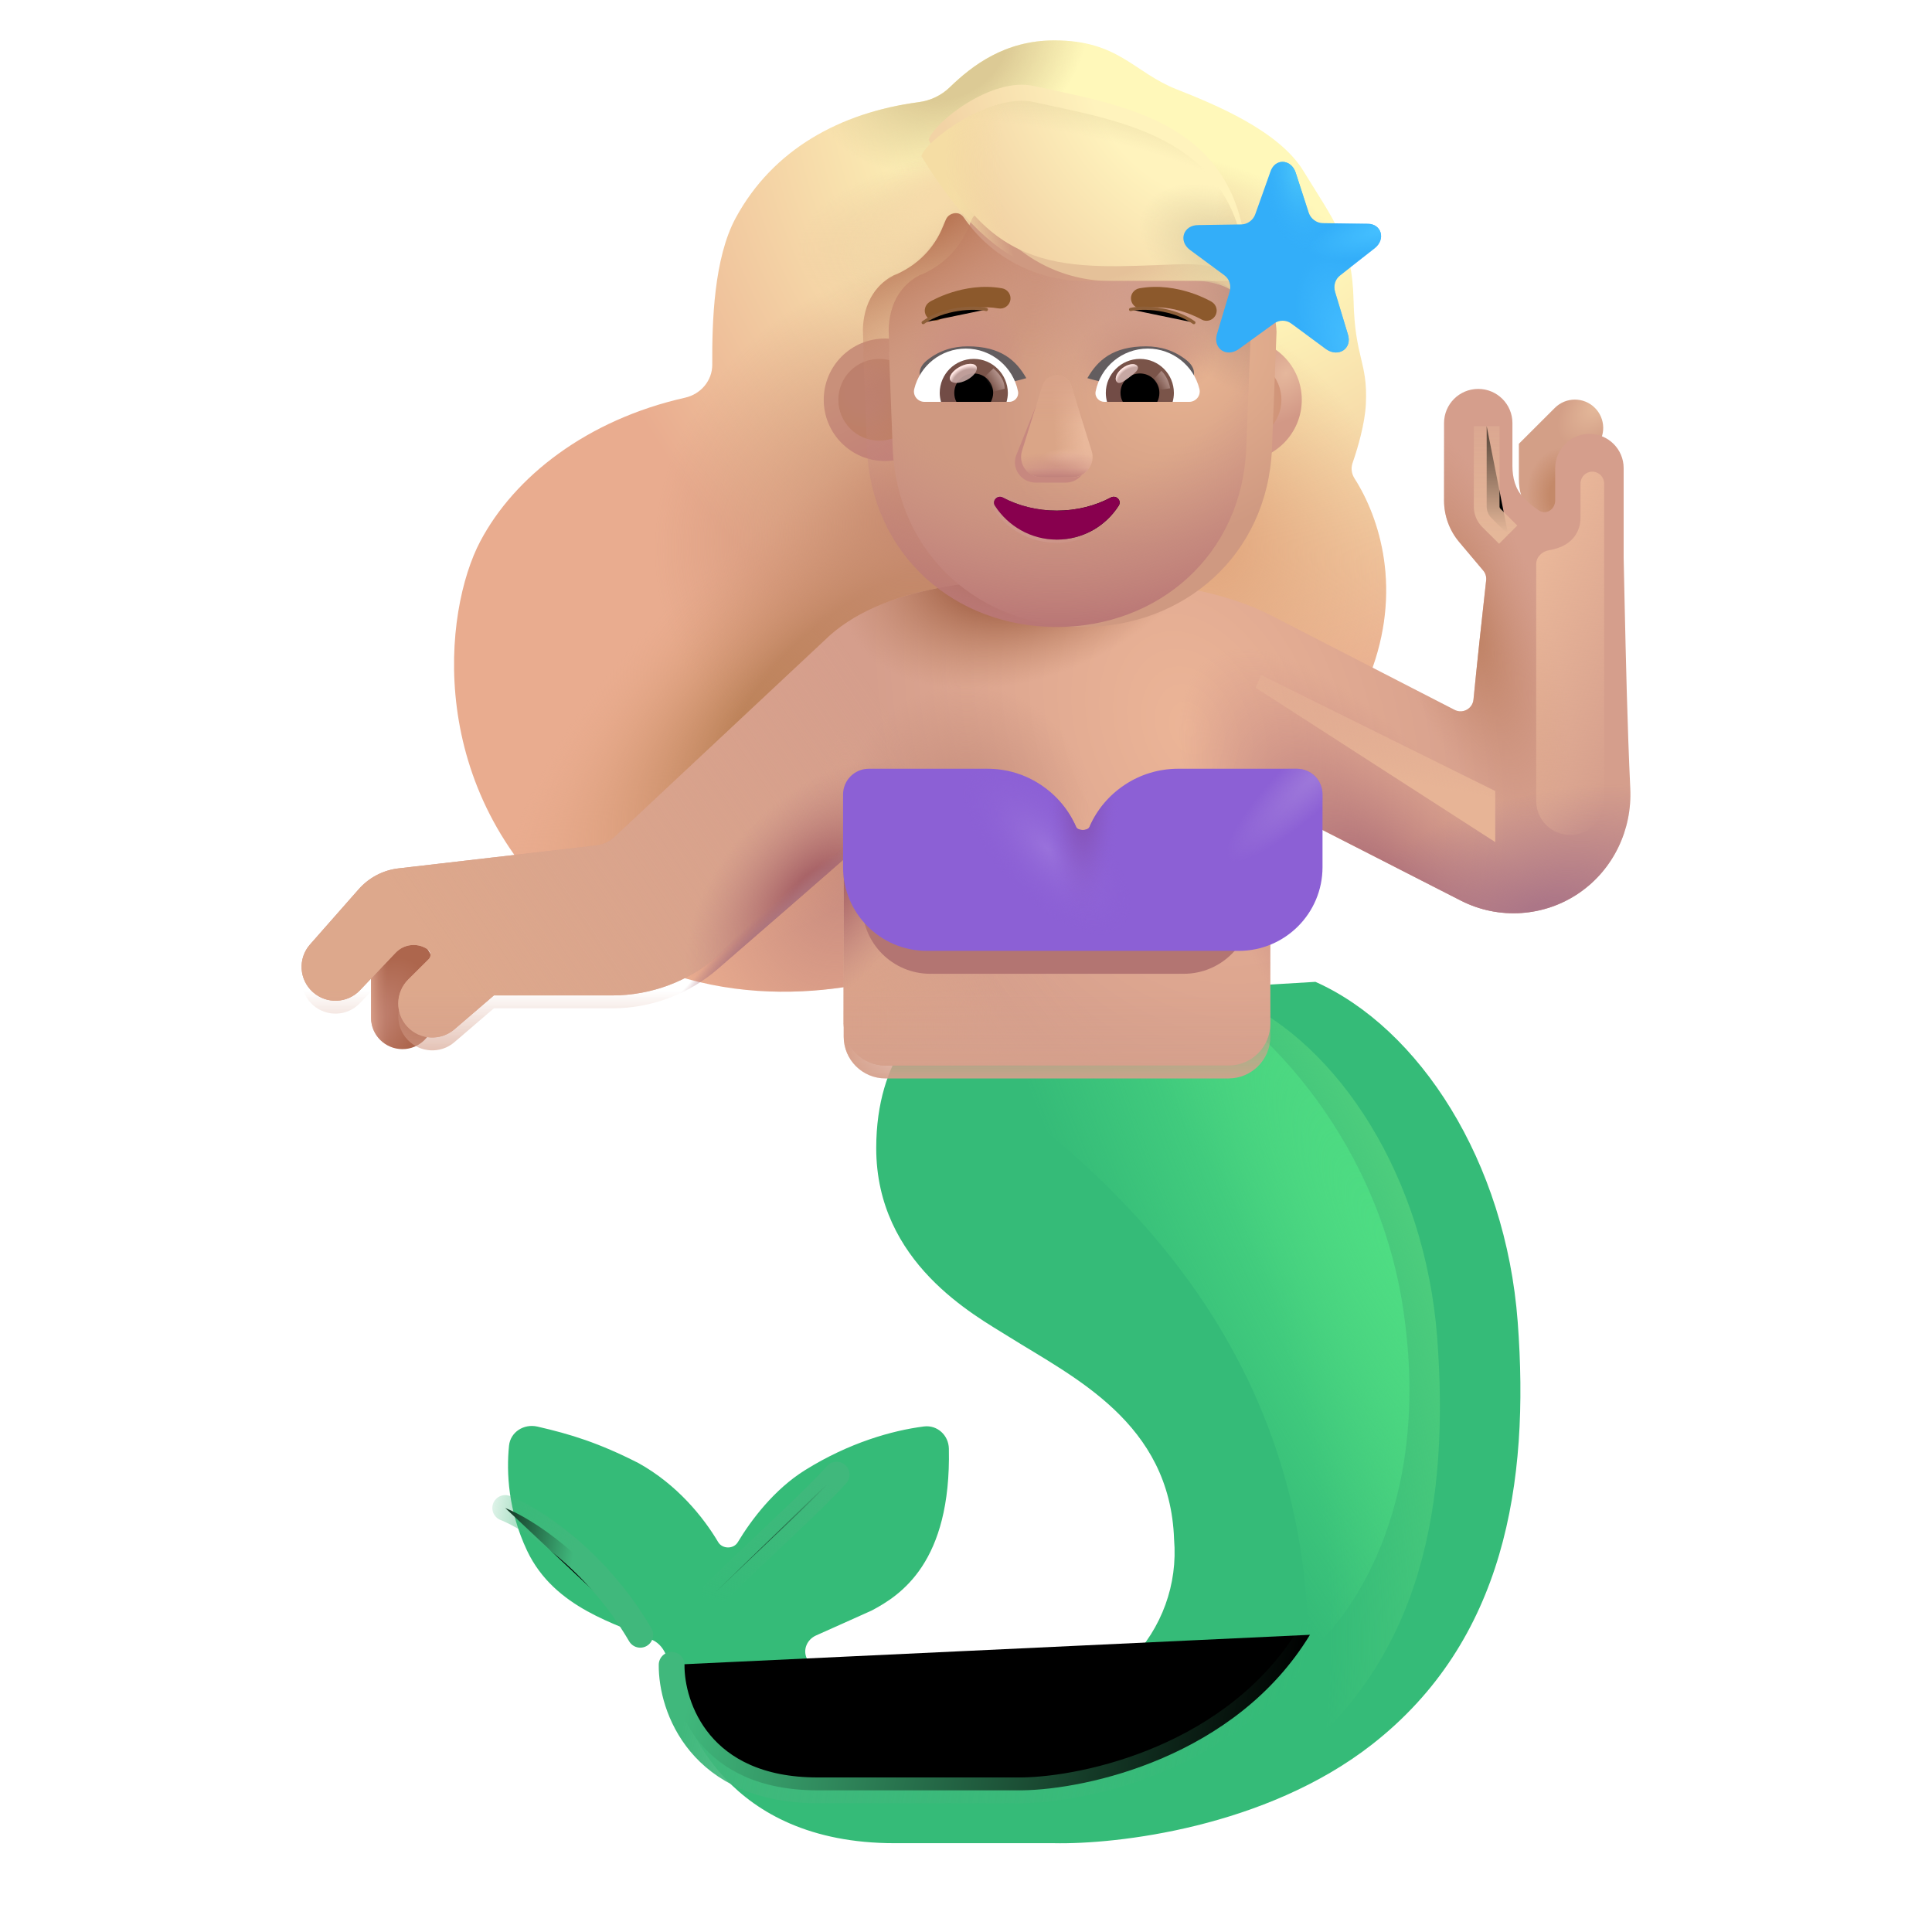 <svg viewBox="1 1 30 30" xmlns="http://www.w3.org/2000/svg">
<g filter="url(#filter0_ii_4002_1300)">
<path d="M9.862 15.733C11.674 17.305 14.065 16.944 15.034 16.606V11.989H22.268C22.785 10.665 22.424 9.541 22.032 8.928C21.986 8.856 21.975 8.768 22.003 8.687C22.085 8.453 22.195 8.074 22.209 7.774C22.241 7.115 22.038 7.068 22.018 6.163C21.998 5.259 21.711 4.925 21.237 4.151C20.854 3.527 19.866 3.122 19.264 2.884C18.604 2.623 18.37 2.127 17.373 2.127C16.604 2.127 16.097 2.517 15.748 2.855C15.617 2.982 15.449 3.062 15.268 3.086C14.045 3.248 13.002 3.819 12.424 4.884C12.086 5.509 12.056 6.49 12.06 7.162C12.061 7.41 11.882 7.62 11.639 7.675C10.111 8.019 8.989 8.902 8.459 9.903C7.881 10.995 7.596 13.767 9.862 15.733Z" fill="url(#paint0_radial_4002_1300)"/>
<path d="M9.862 15.733C11.674 17.305 14.065 16.944 15.034 16.606V11.989H22.268C22.785 10.665 22.424 9.541 22.032 8.928C21.986 8.856 21.975 8.768 22.003 8.687C22.085 8.453 22.195 8.074 22.209 7.774C22.241 7.115 22.038 7.068 22.018 6.163C21.998 5.259 21.711 4.925 21.237 4.151C20.854 3.527 19.866 3.122 19.264 2.884C18.604 2.623 18.37 2.127 17.373 2.127C16.604 2.127 16.097 2.517 15.748 2.855C15.617 2.982 15.449 3.062 15.268 3.086C14.045 3.248 13.002 3.819 12.424 4.884C12.086 5.509 12.056 6.49 12.06 7.162C12.061 7.41 11.882 7.62 11.639 7.675C10.111 8.019 8.989 8.902 8.459 9.903C7.881 10.995 7.596 13.767 9.862 15.733Z" fill="url(#paint1_radial_4002_1300)"/>
<path d="M9.862 15.733C11.674 17.305 14.065 16.944 15.034 16.606V11.989H22.268C22.785 10.665 22.424 9.541 22.032 8.928C21.986 8.856 21.975 8.768 22.003 8.687C22.085 8.453 22.195 8.074 22.209 7.774C22.241 7.115 22.038 7.068 22.018 6.163C21.998 5.259 21.711 4.925 21.237 4.151C20.854 3.527 19.866 3.122 19.264 2.884C18.604 2.623 18.37 2.127 17.373 2.127C16.604 2.127 16.097 2.517 15.748 2.855C15.617 2.982 15.449 3.062 15.268 3.086C14.045 3.248 13.002 3.819 12.424 4.884C12.086 5.509 12.056 6.49 12.06 7.162C12.061 7.41 11.882 7.62 11.639 7.675C10.111 8.019 8.989 8.902 8.459 9.903C7.881 10.995 7.596 13.767 9.862 15.733Z" fill="url(#paint2_radial_4002_1300)"/>
<path d="M9.862 15.733C11.674 17.305 14.065 16.944 15.034 16.606V11.989H22.268C22.785 10.665 22.424 9.541 22.032 8.928C21.986 8.856 21.975 8.768 22.003 8.687C22.085 8.453 22.195 8.074 22.209 7.774C22.241 7.115 22.038 7.068 22.018 6.163C21.998 5.259 21.711 4.925 21.237 4.151C20.854 3.527 19.866 3.122 19.264 2.884C18.604 2.623 18.37 2.127 17.373 2.127C16.604 2.127 16.097 2.517 15.748 2.855C15.617 2.982 15.449 3.062 15.268 3.086C14.045 3.248 13.002 3.819 12.424 4.884C12.086 5.509 12.056 6.49 12.06 7.162C12.061 7.41 11.882 7.62 11.639 7.675C10.111 8.019 8.989 8.902 8.459 9.903C7.881 10.995 7.596 13.767 9.862 15.733Z" fill="url(#paint3_radial_4002_1300)"/>
<path d="M9.862 15.733C11.674 17.305 14.065 16.944 15.034 16.606V11.989H22.268C22.785 10.665 22.424 9.541 22.032 8.928C21.986 8.856 21.975 8.768 22.003 8.687C22.085 8.453 22.195 8.074 22.209 7.774C22.241 7.115 22.038 7.068 22.018 6.163C21.998 5.259 21.711 4.925 21.237 4.151C20.854 3.527 19.866 3.122 19.264 2.884C18.604 2.623 18.37 2.127 17.373 2.127C16.604 2.127 16.097 2.517 15.748 2.855C15.617 2.982 15.449 3.062 15.268 3.086C14.045 3.248 13.002 3.819 12.424 4.884C12.086 5.509 12.056 6.49 12.06 7.162C12.061 7.41 11.882 7.62 11.639 7.675C10.111 8.019 8.989 8.902 8.459 9.903C7.881 10.995 7.596 13.767 9.862 15.733Z" fill="url(#paint4_radial_4002_1300)"/>
<path d="M9.862 15.733C11.674 17.305 14.065 16.944 15.034 16.606V11.989H22.268C22.785 10.665 22.424 9.541 22.032 8.928C21.986 8.856 21.975 8.768 22.003 8.687C22.085 8.453 22.195 8.074 22.209 7.774C22.241 7.115 22.038 7.068 22.018 6.163C21.998 5.259 21.711 4.925 21.237 4.151C20.854 3.527 19.866 3.122 19.264 2.884C18.604 2.623 18.37 2.127 17.373 2.127C16.604 2.127 16.097 2.517 15.748 2.855C15.617 2.982 15.449 3.062 15.268 3.086C14.045 3.248 13.002 3.819 12.424 4.884C12.086 5.509 12.056 6.49 12.06 7.162C12.061 7.41 11.882 7.62 11.639 7.675C10.111 8.019 8.989 8.902 8.459 9.903C7.881 10.995 7.596 13.767 9.862 15.733Z" fill="url(#paint5_radial_4002_1300)"/>
<path d="M9.862 15.733C11.674 17.305 14.065 16.944 15.034 16.606V11.989H22.268C22.785 10.665 22.424 9.541 22.032 8.928C21.986 8.856 21.975 8.768 22.003 8.687C22.085 8.453 22.195 8.074 22.209 7.774C22.241 7.115 22.038 7.068 22.018 6.163C21.998 5.259 21.711 4.925 21.237 4.151C20.854 3.527 19.866 3.122 19.264 2.884C18.604 2.623 18.37 2.127 17.373 2.127C16.604 2.127 16.097 2.517 15.748 2.855C15.617 2.982 15.449 3.062 15.268 3.086C14.045 3.248 13.002 3.819 12.424 4.884C12.086 5.509 12.056 6.49 12.06 7.162C12.061 7.41 11.882 7.62 11.639 7.675C10.111 8.019 8.989 8.902 8.459 9.903C7.881 10.995 7.596 13.767 9.862 15.733Z" fill="url(#paint6_radial_4002_1300)"/>
</g>
<g filter="url(#filter1_ii_4002_1300)">
<path d="M13.356 19.078C13.356 17.653 14.115 16.977 14.516 16.836L20.176 16.496C21.786 17.215 23.13 19.278 23.317 21.778C23.505 24.278 23.114 26.731 21.052 28.34C19.401 29.628 17.093 29.892 16.114 29.871H13.641C11.016 29.871 10.395 27.981 10.286 27.575C10.227 27.356 10.154 27.133 10.102 26.976C10.064 26.863 9.989 26.765 9.881 26.715C9.353 26.473 8.36 26.23 7.934 25.328C7.643 24.711 7.611 24.121 7.654 23.699C7.676 23.485 7.886 23.354 8.095 23.402C8.614 23.521 9.045 23.654 9.665 23.969C10.263 24.302 10.669 24.803 10.902 25.196C10.967 25.305 11.14 25.307 11.206 25.198C11.412 24.856 11.767 24.38 12.251 24.078C12.933 23.653 13.601 23.463 14.097 23.4C14.304 23.374 14.48 23.536 14.484 23.745C14.521 25.511 13.736 26.02 13.286 26.258C12.998 26.389 12.666 26.535 12.42 26.646C12.281 26.709 12.212 26.869 12.28 27.006C12.754 27.962 13.748 27.875 15.137 27.875C16.989 27.875 18.098 26.551 17.981 25.153C17.919 23.34 16.419 22.637 15.411 22.004C14.888 21.676 13.356 20.86 13.356 19.078Z" fill="#35BB78"/>
</g>
<path d="M13.356 19.078C13.356 17.653 14.115 16.977 14.516 16.836L20.176 16.496C21.786 17.215 23.13 19.278 23.317 21.778C23.505 24.278 23.114 26.731 21.052 28.34C19.401 29.628 17.093 29.892 16.114 29.871H13.641C11.016 29.871 10.395 27.981 10.286 27.575C10.227 27.356 10.154 27.133 10.102 26.976C10.064 26.863 9.989 26.765 9.881 26.715C9.353 26.473 8.36 26.23 7.934 25.328C7.643 24.711 7.611 24.121 7.654 23.699C7.676 23.485 7.886 23.354 8.095 23.402C8.614 23.521 9.045 23.654 9.665 23.969C10.263 24.302 10.669 24.803 10.902 25.196C10.967 25.305 11.14 25.307 11.206 25.198C11.412 24.856 11.767 24.38 12.251 24.078C12.933 23.653 13.601 23.463 14.097 23.4C14.304 23.374 14.48 23.536 14.484 23.745C14.521 25.511 13.736 26.02 13.286 26.258C12.998 26.389 12.666 26.535 12.42 26.646C12.281 26.709 12.212 26.869 12.28 27.006C12.754 27.962 13.748 27.875 15.137 27.875C16.989 27.875 18.098 26.551 17.981 25.153C17.919 23.34 16.419 22.637 15.411 22.004C14.888 21.676 13.356 20.86 13.356 19.078Z" fill="url(#paint7_radial_4002_1300)"/>
<g filter="url(#filter2_f_4002_1300)">
<path d="M21.317 26.653C21.317 21.309 17.395 18.684 16.083 17.653L19.333 16.2C20.458 16.72 22.368 18.557 22.786 21.309C23.27 24.496 21.859 26.236 21.317 26.653Z" fill="url(#paint8_radial_4002_1300)"/>
</g>
<path d="M6.762 16.029C6.762 15.761 6.98 15.543 7.249 15.543C7.517 15.543 7.735 15.761 7.735 16.029V16.804C7.735 17.073 7.517 17.291 7.249 17.291C6.98 17.291 6.762 17.073 6.762 16.804V16.029Z" fill="url(#paint9_radial_4002_1300)"/>
<path d="M6.762 16.029C6.762 15.761 6.98 15.543 7.249 15.543C7.517 15.543 7.735 15.761 7.735 16.029V16.804C7.735 17.073 7.517 17.291 7.249 17.291C6.98 17.291 6.762 17.073 6.762 16.804V16.029Z" fill="url(#paint10_linear_4002_1300)"/>
<g filter="url(#filter3_i_4002_1300)">
<path d="M25.683 7.938L25.68 7.938C25.387 7.938 25.149 8.176 25.149 8.469V8.969C25.149 9.109 25.009 9.203 24.893 9.125C24.8 9.063 24.72 8.992 24.655 8.925C24.53 8.797 24.485 8.617 24.485 8.437V7.891L25.044 7.333C25.216 7.162 25.495 7.162 25.666 7.334C25.832 7.5 25.837 7.765 25.683 7.938Z" fill="url(#paint11_radial_4002_1300)"/>
<path d="M25.683 7.938L25.68 7.938C25.387 7.938 25.149 8.176 25.149 8.469V8.969C25.149 9.109 25.009 9.203 24.893 9.125C24.8 9.063 24.72 8.992 24.655 8.925C24.53 8.797 24.485 8.617 24.485 8.437V7.891L25.044 7.333C25.216 7.162 25.495 7.162 25.666 7.334C25.832 7.5 25.837 7.765 25.683 7.938Z" fill="url(#paint12_radial_4002_1300)"/>
</g>
<g filter="url(#filter4_i_4002_1300)">
<path d="M20.726 13.675V17.096C20.726 17.455 20.435 17.746 20.076 17.746H14.751C14.392 17.746 14.101 17.455 14.101 17.096V14.346L12.148 16.044C11.693 16.439 11.11 16.657 10.508 16.657H8.669L8.056 17.183C7.842 17.367 7.52 17.349 7.327 17.143C7.132 16.935 7.138 16.61 7.34 16.409L7.657 16.094C7.703 16.048 7.693 15.972 7.638 15.939L7.62 15.928C7.466 15.836 7.268 15.863 7.144 15.993L6.59 16.576C6.395 16.782 6.071 16.795 5.859 16.606C5.643 16.413 5.623 16.083 5.814 15.866L6.569 15.009C6.729 14.827 6.95 14.711 7.19 14.684L10.259 14.328C10.365 14.316 10.465 14.269 10.543 14.196L13.79 11.156C14.679 10.267 16.361 10.176 17.524 10.176C19.02 10.176 20.057 10.41 20.726 10.75L23.587 12.223C23.714 12.288 23.866 12.205 23.88 12.063C23.929 11.563 24.012 10.792 24.077 10.21C24.083 10.156 24.067 10.101 24.031 10.059L23.657 9.615C23.506 9.435 23.423 9.207 23.423 8.971V7.77C23.423 7.476 23.66 7.239 23.954 7.239C24.247 7.239 24.485 7.476 24.485 7.77V8.437C24.485 8.617 24.53 8.797 24.655 8.925C24.72 8.992 24.8 9.063 24.894 9.125C25.009 9.203 25.149 9.109 25.149 8.969V8.469C25.149 8.176 25.387 7.938 25.68 7.938C25.974 7.938 26.212 8.176 26.212 8.469V9.86C26.217 10.068 26.222 10.305 26.227 10.562C26.246 11.408 26.269 12.469 26.315 13.445C26.345 14.085 26.052 14.7 25.525 15.063C24.981 15.438 24.274 15.485 23.685 15.185L20.726 13.675Z" fill="url(#paint13_radial_4002_1300)"/>
<path d="M20.726 13.675V17.096C20.726 17.455 20.435 17.746 20.076 17.746H14.751C14.392 17.746 14.101 17.455 14.101 17.096V14.346L12.148 16.044C11.693 16.439 11.11 16.657 10.508 16.657H8.669L8.056 17.183C7.842 17.367 7.52 17.349 7.327 17.143C7.132 16.935 7.138 16.61 7.34 16.409L7.657 16.094C7.703 16.048 7.693 15.972 7.638 15.939L7.62 15.928C7.466 15.836 7.268 15.863 7.144 15.993L6.59 16.576C6.395 16.782 6.071 16.795 5.859 16.606C5.643 16.413 5.623 16.083 5.814 15.866L6.569 15.009C6.729 14.827 6.95 14.711 7.19 14.684L10.259 14.328C10.365 14.316 10.465 14.269 10.543 14.196L13.79 11.156C14.679 10.267 16.361 10.176 17.524 10.176C19.02 10.176 20.057 10.41 20.726 10.75L23.587 12.223C23.714 12.288 23.866 12.205 23.88 12.063C23.929 11.563 24.012 10.792 24.077 10.21C24.083 10.156 24.067 10.101 24.031 10.059L23.657 9.615C23.506 9.435 23.423 9.207 23.423 8.971V7.77C23.423 7.476 23.66 7.239 23.954 7.239C24.247 7.239 24.485 7.476 24.485 7.77V8.437C24.485 8.617 24.53 8.797 24.655 8.925C24.72 8.992 24.8 9.063 24.894 9.125C25.009 9.203 25.149 9.109 25.149 8.969V8.469C25.149 8.176 25.387 7.938 25.68 7.938C25.974 7.938 26.212 8.176 26.212 8.469V9.86C26.217 10.068 26.222 10.305 26.227 10.562C26.246 11.408 26.269 12.469 26.315 13.445C26.345 14.085 26.052 14.7 25.525 15.063C24.981 15.438 24.274 15.485 23.685 15.185L20.726 13.675Z" fill="url(#paint14_linear_4002_1300)"/>
<path d="M20.726 13.675V17.096C20.726 17.455 20.435 17.746 20.076 17.746H14.751C14.392 17.746 14.101 17.455 14.101 17.096V14.346L12.148 16.044C11.693 16.439 11.11 16.657 10.508 16.657H8.669L8.056 17.183C7.842 17.367 7.52 17.349 7.327 17.143C7.132 16.935 7.138 16.61 7.34 16.409L7.657 16.094C7.703 16.048 7.693 15.972 7.638 15.939L7.62 15.928C7.466 15.836 7.268 15.863 7.144 15.993L6.59 16.576C6.395 16.782 6.071 16.795 5.859 16.606C5.643 16.413 5.623 16.083 5.814 15.866L6.569 15.009C6.729 14.827 6.95 14.711 7.19 14.684L10.259 14.328C10.365 14.316 10.465 14.269 10.543 14.196L13.79 11.156C14.679 10.267 16.361 10.176 17.524 10.176C19.02 10.176 20.057 10.41 20.726 10.75L23.587 12.223C23.714 12.288 23.866 12.205 23.88 12.063C23.929 11.563 24.012 10.792 24.077 10.21C24.083 10.156 24.067 10.101 24.031 10.059L23.657 9.615C23.506 9.435 23.423 9.207 23.423 8.971V7.77C23.423 7.476 23.66 7.239 23.954 7.239C24.247 7.239 24.485 7.476 24.485 7.77V8.437C24.485 8.617 24.53 8.797 24.655 8.925C24.72 8.992 24.8 9.063 24.894 9.125C25.009 9.203 25.149 9.109 25.149 8.969V8.469C25.149 8.176 25.387 7.938 25.68 7.938C25.974 7.938 26.212 8.176 26.212 8.469V9.86C26.217 10.068 26.222 10.305 26.227 10.562C26.246 11.408 26.269 12.469 26.315 13.445C26.345 14.085 26.052 14.7 25.525 15.063C24.981 15.438 24.274 15.485 23.685 15.185L20.726 13.675Z" fill="url(#paint15_radial_4002_1300)"/>
<path d="M20.726 13.675V17.096C20.726 17.455 20.435 17.746 20.076 17.746H14.751C14.392 17.746 14.101 17.455 14.101 17.096V14.346L12.148 16.044C11.693 16.439 11.11 16.657 10.508 16.657H8.669L8.056 17.183C7.842 17.367 7.52 17.349 7.327 17.143C7.132 16.935 7.138 16.61 7.34 16.409L7.657 16.094C7.703 16.048 7.693 15.972 7.638 15.939L7.62 15.928C7.466 15.836 7.268 15.863 7.144 15.993L6.59 16.576C6.395 16.782 6.071 16.795 5.859 16.606C5.643 16.413 5.623 16.083 5.814 15.866L6.569 15.009C6.729 14.827 6.95 14.711 7.19 14.684L10.259 14.328C10.365 14.316 10.465 14.269 10.543 14.196L13.79 11.156C14.679 10.267 16.361 10.176 17.524 10.176C19.02 10.176 20.057 10.41 20.726 10.75L23.587 12.223C23.714 12.288 23.866 12.205 23.88 12.063C23.929 11.563 24.012 10.792 24.077 10.21C24.083 10.156 24.067 10.101 24.031 10.059L23.657 9.615C23.506 9.435 23.423 9.207 23.423 8.971V7.77C23.423 7.476 23.66 7.239 23.954 7.239C24.247 7.239 24.485 7.476 24.485 7.77V8.437C24.485 8.617 24.53 8.797 24.655 8.925C24.72 8.992 24.8 9.063 24.894 9.125C25.009 9.203 25.149 9.109 25.149 8.969V8.469C25.149 8.176 25.387 7.938 25.68 7.938C25.974 7.938 26.212 8.176 26.212 8.469V9.86C26.217 10.068 26.222 10.305 26.227 10.562C26.246 11.408 26.269 12.469 26.315 13.445C26.345 14.085 26.052 14.7 25.525 15.063C24.981 15.438 24.274 15.485 23.685 15.185L20.726 13.675Z" fill="url(#paint16_radial_4002_1300)"/>
<path d="M20.726 13.675V17.096C20.726 17.455 20.435 17.746 20.076 17.746H14.751C14.392 17.746 14.101 17.455 14.101 17.096V14.346L12.148 16.044C11.693 16.439 11.11 16.657 10.508 16.657H8.669L8.056 17.183C7.842 17.367 7.52 17.349 7.327 17.143C7.132 16.935 7.138 16.61 7.34 16.409L7.657 16.094C7.703 16.048 7.693 15.972 7.638 15.939L7.62 15.928C7.466 15.836 7.268 15.863 7.144 15.993L6.59 16.576C6.395 16.782 6.071 16.795 5.859 16.606C5.643 16.413 5.623 16.083 5.814 15.866L6.569 15.009C6.729 14.827 6.95 14.711 7.19 14.684L10.259 14.328C10.365 14.316 10.465 14.269 10.543 14.196L13.79 11.156C14.679 10.267 16.361 10.176 17.524 10.176C19.02 10.176 20.057 10.41 20.726 10.75L23.587 12.223C23.714 12.288 23.866 12.205 23.88 12.063C23.929 11.563 24.012 10.792 24.077 10.21C24.083 10.156 24.067 10.101 24.031 10.059L23.657 9.615C23.506 9.435 23.423 9.207 23.423 8.971V7.77C23.423 7.476 23.66 7.239 23.954 7.239C24.247 7.239 24.485 7.476 24.485 7.77V8.437C24.485 8.617 24.53 8.797 24.655 8.925C24.72 8.992 24.8 9.063 24.894 9.125C25.009 9.203 25.149 9.109 25.149 8.969V8.469C25.149 8.176 25.387 7.938 25.68 7.938C25.974 7.938 26.212 8.176 26.212 8.469V9.86C26.217 10.068 26.222 10.305 26.227 10.562C26.246 11.408 26.269 12.469 26.315 13.445C26.345 14.085 26.052 14.7 25.525 15.063C24.981 15.438 24.274 15.485 23.685 15.185L20.726 13.675Z" fill="url(#paint17_radial_4002_1300)"/>
<path d="M20.726 13.675V17.096C20.726 17.455 20.435 17.746 20.076 17.746H14.751C14.392 17.746 14.101 17.455 14.101 17.096V14.346L12.148 16.044C11.693 16.439 11.11 16.657 10.508 16.657H8.669L8.056 17.183C7.842 17.367 7.52 17.349 7.327 17.143C7.132 16.935 7.138 16.61 7.34 16.409L7.657 16.094C7.703 16.048 7.693 15.972 7.638 15.939L7.62 15.928C7.466 15.836 7.268 15.863 7.144 15.993L6.59 16.576C6.395 16.782 6.071 16.795 5.859 16.606C5.643 16.413 5.623 16.083 5.814 15.866L6.569 15.009C6.729 14.827 6.95 14.711 7.19 14.684L10.259 14.328C10.365 14.316 10.465 14.269 10.543 14.196L13.79 11.156C14.679 10.267 16.361 10.176 17.524 10.176C19.02 10.176 20.057 10.41 20.726 10.75L23.587 12.223C23.714 12.288 23.866 12.205 23.88 12.063C23.929 11.563 24.012 10.792 24.077 10.21C24.083 10.156 24.067 10.101 24.031 10.059L23.657 9.615C23.506 9.435 23.423 9.207 23.423 8.971V7.77C23.423 7.476 23.66 7.239 23.954 7.239C24.247 7.239 24.485 7.476 24.485 7.77V8.437C24.485 8.617 24.53 8.797 24.655 8.925C24.72 8.992 24.8 9.063 24.894 9.125C25.009 9.203 25.149 9.109 25.149 8.969V8.469C25.149 8.176 25.387 7.938 25.68 7.938C25.974 7.938 26.212 8.176 26.212 8.469V9.86C26.217 10.068 26.222 10.305 26.227 10.562C26.246 11.408 26.269 12.469 26.315 13.445C26.345 14.085 26.052 14.7 25.525 15.063C24.981 15.438 24.274 15.485 23.685 15.185L20.726 13.675Z" fill="url(#paint18_radial_4002_1300)"/>
<path d="M20.726 13.675V17.096C20.726 17.455 20.435 17.746 20.076 17.746H14.751C14.392 17.746 14.101 17.455 14.101 17.096V14.346L12.148 16.044C11.693 16.439 11.11 16.657 10.508 16.657H8.669L8.056 17.183C7.842 17.367 7.52 17.349 7.327 17.143C7.132 16.935 7.138 16.61 7.34 16.409L7.657 16.094C7.703 16.048 7.693 15.972 7.638 15.939L7.62 15.928C7.466 15.836 7.268 15.863 7.144 15.993L6.59 16.576C6.395 16.782 6.071 16.795 5.859 16.606C5.643 16.413 5.623 16.083 5.814 15.866L6.569 15.009C6.729 14.827 6.95 14.711 7.19 14.684L10.259 14.328C10.365 14.316 10.465 14.269 10.543 14.196L13.79 11.156C14.679 10.267 16.361 10.176 17.524 10.176C19.02 10.176 20.057 10.41 20.726 10.75L23.587 12.223C23.714 12.288 23.866 12.205 23.88 12.063C23.929 11.563 24.012 10.792 24.077 10.21C24.083 10.156 24.067 10.101 24.031 10.059L23.657 9.615C23.506 9.435 23.423 9.207 23.423 8.971V7.77C23.423 7.476 23.66 7.239 23.954 7.239C24.247 7.239 24.485 7.476 24.485 7.77V8.437C24.485 8.617 24.53 8.797 24.655 8.925C24.72 8.992 24.8 9.063 24.894 9.125C25.009 9.203 25.149 9.109 25.149 8.969V8.469C25.149 8.176 25.387 7.938 25.68 7.938C25.974 7.938 26.212 8.176 26.212 8.469V9.86C26.217 10.068 26.222 10.305 26.227 10.562C26.246 11.408 26.269 12.469 26.315 13.445C26.345 14.085 26.052 14.7 25.525 15.063C24.981 15.438 24.274 15.485 23.685 15.185L20.726 13.675Z" fill="url(#paint19_radial_4002_1300)"/>
<path d="M20.726 13.675V17.096C20.726 17.455 20.435 17.746 20.076 17.746H14.751C14.392 17.746 14.101 17.455 14.101 17.096V14.346L12.148 16.044C11.693 16.439 11.11 16.657 10.508 16.657H8.669L8.056 17.183C7.842 17.367 7.52 17.349 7.327 17.143C7.132 16.935 7.138 16.61 7.34 16.409L7.657 16.094C7.703 16.048 7.693 15.972 7.638 15.939L7.62 15.928C7.466 15.836 7.268 15.863 7.144 15.993L6.59 16.576C6.395 16.782 6.071 16.795 5.859 16.606C5.643 16.413 5.623 16.083 5.814 15.866L6.569 15.009C6.729 14.827 6.95 14.711 7.19 14.684L10.259 14.328C10.365 14.316 10.465 14.269 10.543 14.196L13.79 11.156C14.679 10.267 16.361 10.176 17.524 10.176C19.02 10.176 20.057 10.41 20.726 10.75L23.587 12.223C23.714 12.288 23.866 12.205 23.88 12.063C23.929 11.563 24.012 10.792 24.077 10.21C24.083 10.156 24.067 10.101 24.031 10.059L23.657 9.615C23.506 9.435 23.423 9.207 23.423 8.971V7.77C23.423 7.476 23.66 7.239 23.954 7.239C24.247 7.239 24.485 7.476 24.485 7.77V8.437C24.485 8.617 24.53 8.797 24.655 8.925C24.72 8.992 24.8 9.063 24.894 9.125C25.009 9.203 25.149 9.109 25.149 8.969V8.469C25.149 8.176 25.387 7.938 25.68 7.938C25.974 7.938 26.212 8.176 26.212 8.469V9.86C26.217 10.068 26.222 10.305 26.227 10.562C26.246 11.408 26.269 12.469 26.315 13.445C26.345 14.085 26.052 14.7 25.525 15.063C24.981 15.438 24.274 15.485 23.685 15.185L20.726 13.675Z" fill="url(#paint20_radial_4002_1300)"/>
</g>
<path d="M20.726 13.675V17.096C20.726 17.455 20.435 17.746 20.076 17.746H14.751C14.392 17.746 14.101 17.455 14.101 17.096V14.346L12.148 16.044C11.693 16.439 11.11 16.657 10.508 16.657H8.669L8.056 17.183C7.842 17.367 7.52 17.349 7.327 17.143C7.132 16.935 7.138 16.61 7.34 16.409L7.657 16.094C7.703 16.048 7.693 15.972 7.638 15.939L7.62 15.928C7.466 15.836 7.268 15.863 7.144 15.993L6.59 16.576C6.395 16.782 6.071 16.795 5.859 16.606C5.643 16.413 5.623 16.083 5.814 15.866L6.569 15.009C6.729 14.827 6.95 14.711 7.19 14.684L10.259 14.328C10.365 14.316 10.465 14.269 10.543 14.196L13.79 11.156C14.679 10.267 16.361 10.176 17.524 10.176C19.02 10.176 20.057 10.41 20.726 10.75L23.587 12.223C23.714 12.288 23.866 12.205 23.88 12.063C23.929 11.563 24.012 10.792 24.077 10.21C24.083 10.156 24.067 10.101 24.031 10.059L23.657 9.615C23.506 9.435 23.423 9.207 23.423 8.971V7.77C23.423 7.476 23.66 7.239 23.954 7.239C24.247 7.239 24.485 7.476 24.485 7.77V8.437C24.485 8.617 24.53 8.797 24.655 8.925C24.72 8.992 24.8 9.063 24.894 9.125C25.009 9.203 25.149 9.109 25.149 8.969V8.469C25.149 8.176 25.387 7.938 25.68 7.938C25.974 7.938 26.212 8.176 26.212 8.469V9.86C26.217 10.068 26.222 10.305 26.227 10.562C26.246 11.408 26.269 12.469 26.315 13.445C26.345 14.085 26.052 14.7 25.525 15.063C24.981 15.438 24.274 15.485 23.685 15.185L20.726 13.675Z" fill="url(#paint21_radial_4002_1300)"/>
<path d="M20.726 13.675V17.096C20.726 17.455 20.435 17.746 20.076 17.746H14.751C14.392 17.746 14.101 17.455 14.101 17.096V14.346L12.148 16.044C11.693 16.439 11.11 16.657 10.508 16.657H8.669L8.056 17.183C7.842 17.367 7.52 17.349 7.327 17.143C7.132 16.935 7.138 16.61 7.34 16.409L7.657 16.094C7.703 16.048 7.693 15.972 7.638 15.939L7.62 15.928C7.466 15.836 7.268 15.863 7.144 15.993L6.59 16.576C6.395 16.782 6.071 16.795 5.859 16.606C5.643 16.413 5.623 16.083 5.814 15.866L6.569 15.009C6.729 14.827 6.95 14.711 7.19 14.684L10.259 14.328C10.365 14.316 10.465 14.269 10.543 14.196L13.79 11.156C14.679 10.267 16.361 10.176 17.524 10.176C19.02 10.176 20.057 10.41 20.726 10.75L23.587 12.223C23.714 12.288 23.866 12.205 23.88 12.063C23.929 11.563 24.012 10.792 24.077 10.21C24.083 10.156 24.067 10.101 24.031 10.059L23.657 9.615C23.506 9.435 23.423 9.207 23.423 8.971V7.77C23.423 7.476 23.66 7.239 23.954 7.239C24.247 7.239 24.485 7.476 24.485 7.77V8.437C24.485 8.617 24.53 8.797 24.655 8.925C24.72 8.992 24.8 9.063 24.894 9.125C25.009 9.203 25.149 9.109 25.149 8.969V8.469C25.149 8.176 25.387 7.938 25.68 7.938C25.974 7.938 26.212 8.176 26.212 8.469V9.86C26.217 10.068 26.222 10.305 26.227 10.562C26.246 11.408 26.269 12.469 26.315 13.445C26.345 14.085 26.052 14.7 25.525 15.063C24.981 15.438 24.274 15.485 23.685 15.185L20.726 13.675Z" fill="url(#paint22_linear_4002_1300)"/>
<path d="M20.726 13.675V17.096C20.726 17.455 20.435 17.746 20.076 17.746H14.751C14.392 17.746 14.101 17.455 14.101 17.096V14.346L12.148 16.044C11.693 16.439 11.11 16.657 10.508 16.657H8.669L8.056 17.183C7.842 17.367 7.52 17.349 7.327 17.143C7.132 16.935 7.138 16.61 7.34 16.409L7.657 16.094C7.703 16.048 7.693 15.972 7.638 15.939L7.62 15.928C7.466 15.836 7.268 15.863 7.144 15.993L6.59 16.576C6.395 16.782 6.071 16.795 5.859 16.606C5.643 16.413 5.623 16.083 5.814 15.866L6.569 15.009C6.729 14.827 6.95 14.711 7.19 14.684L10.259 14.328C10.365 14.316 10.465 14.269 10.543 14.196L13.79 11.156C14.679 10.267 16.361 10.176 17.524 10.176C19.02 10.176 20.057 10.41 20.726 10.75L23.587 12.223C23.714 12.288 23.866 12.205 23.88 12.063C23.929 11.563 24.012 10.792 24.077 10.21C24.083 10.156 24.067 10.101 24.031 10.059L23.657 9.615C23.506 9.435 23.423 9.207 23.423 8.971V7.77C23.423 7.476 23.66 7.239 23.954 7.239C24.247 7.239 24.485 7.476 24.485 7.77V8.437C24.485 8.617 24.53 8.797 24.655 8.925C24.72 8.992 24.8 9.063 24.894 9.125C25.009 9.203 25.149 9.109 25.149 8.969V8.469C25.149 8.176 25.387 7.938 25.68 7.938C25.974 7.938 26.212 8.176 26.212 8.469V9.86C26.217 10.068 26.222 10.305 26.227 10.562C26.246 11.408 26.269 12.469 26.315 13.445C26.345 14.085 26.052 14.7 25.525 15.063C24.981 15.438 24.274 15.485 23.685 15.185L20.726 13.675Z" fill="url(#paint23_radial_4002_1300)"/>
<path d="M20.726 13.675V17.096C20.726 17.455 20.435 17.746 20.076 17.746H14.751C14.392 17.746 14.101 17.455 14.101 17.096V14.346L12.148 16.044C11.693 16.439 11.11 16.657 10.508 16.657H8.669L8.056 17.183C7.842 17.367 7.52 17.349 7.327 17.143C7.132 16.935 7.138 16.61 7.34 16.409L7.657 16.094C7.703 16.048 7.693 15.972 7.638 15.939L7.62 15.928C7.466 15.836 7.268 15.863 7.144 15.993L6.59 16.576C6.395 16.782 6.071 16.795 5.859 16.606C5.643 16.413 5.623 16.083 5.814 15.866L6.569 15.009C6.729 14.827 6.95 14.711 7.19 14.684L10.259 14.328C10.365 14.316 10.465 14.269 10.543 14.196L13.79 11.156C14.679 10.267 16.361 10.176 17.524 10.176C19.02 10.176 20.057 10.41 20.726 10.75L23.587 12.223C23.714 12.288 23.866 12.205 23.88 12.063C23.929 11.563 24.012 10.792 24.077 10.21C24.083 10.156 24.067 10.101 24.031 10.059L23.657 9.615C23.506 9.435 23.423 9.207 23.423 8.971V7.77C23.423 7.476 23.66 7.239 23.954 7.239C24.247 7.239 24.485 7.476 24.485 7.77V8.437C24.485 8.617 24.53 8.797 24.655 8.925C24.72 8.992 24.8 9.063 24.894 9.125C25.009 9.203 25.149 9.109 25.149 8.969V8.469C25.149 8.176 25.387 7.938 25.68 7.938C25.974 7.938 26.212 8.176 26.212 8.469V9.86C26.217 10.068 26.222 10.305 26.227 10.562C26.246 11.408 26.269 12.469 26.315 13.445C26.345 14.085 26.052 14.7 25.525 15.063C24.981 15.438 24.274 15.485 23.685 15.185L20.726 13.675Z" fill="url(#paint24_radial_4002_1300)"/>
<g filter="url(#filter5_f_4002_1300)">
<path d="M11.429 26.851C11.422 27.501 11.865 28.8 13.695 28.8C15.525 28.8 16.575 28.8 16.872 28.8C17.881 28.786 20.188 28.283 21.341 26.385" stroke="url(#paint25_linear_4002_1300)" stroke-width="0.4" stroke-linecap="round"/>
</g>
<g filter="url(#filter6_f_4002_1300)">
<path d="M8.845 24.416C9.254 24.578 10.247 25.199 10.942 26.385" stroke="url(#paint26_linear_4002_1300)" stroke-width="0.4" stroke-linecap="round"/>
</g>
<g filter="url(#filter7_f_4002_1300)">
<path d="M13.991 23.897C13.684 24.25 12.858 24.998 12.106 25.729" stroke="url(#paint27_linear_4002_1300)" stroke-width="0.4" stroke-linecap="round"/>
</g>
<g filter="url(#filter8_f_4002_1300)">
<path d="M14.715 13.825C14.535 13.825 14.39 13.97 14.39 14.149V15.066C14.39 15.649 14.863 16.121 15.446 16.121H19.381C19.964 16.121 20.436 15.649 20.436 15.066V14.149C20.436 13.97 20.291 13.825 20.112 13.825H18.616C18.115 13.825 17.684 14.127 17.497 14.559C17.475 14.61 17.351 14.61 17.329 14.559C17.142 14.127 16.712 13.825 16.211 13.825H14.715Z" fill="#B37572"/>
</g>
<g filter="url(#filter9_ii_4002_1300)">
<path d="M14.091 13.137C13.87 13.137 13.691 13.316 13.691 13.537V14.665C13.691 15.383 14.273 15.965 14.991 15.965H19.836C20.554 15.965 21.136 15.383 21.136 14.665V13.537C21.136 13.316 20.957 13.137 20.736 13.137H18.894C18.277 13.137 17.747 13.509 17.517 14.041C17.49 14.104 17.337 14.104 17.31 14.041C17.079 13.509 16.549 13.137 15.933 13.137H14.091Z" fill="#8C60D5"/>
<path d="M14.091 13.137C13.87 13.137 13.691 13.316 13.691 13.537V14.665C13.691 15.383 14.273 15.965 14.991 15.965H19.836C20.554 15.965 21.136 15.383 21.136 14.665V13.537C21.136 13.316 20.957 13.137 20.736 13.137H18.894C18.277 13.137 17.747 13.509 17.517 14.041C17.49 14.104 17.337 14.104 17.31 14.041C17.079 13.509 16.549 13.137 15.933 13.137H14.091Z" fill="url(#paint28_radial_4002_1300)"/>
<path d="M14.091 13.137C13.87 13.137 13.691 13.316 13.691 13.537V14.665C13.691 15.383 14.273 15.965 14.991 15.965H19.836C20.554 15.965 21.136 15.383 21.136 14.665V13.537C21.136 13.316 20.957 13.137 20.736 13.137H18.894C18.277 13.137 17.747 13.509 17.517 14.041C17.49 14.104 17.337 14.104 17.31 14.041C17.079 13.509 16.549 13.137 15.933 13.137H14.091Z" fill="url(#paint29_radial_4002_1300)"/>
<path d="M14.091 13.137C13.87 13.137 13.691 13.316 13.691 13.537V14.665C13.691 15.383 14.273 15.965 14.991 15.965H19.836C20.554 15.965 21.136 15.383 21.136 14.665V13.537C21.136 13.316 20.957 13.137 20.736 13.137H18.894C18.277 13.137 17.747 13.509 17.517 14.041C17.49 14.104 17.337 14.104 17.31 14.041C17.079 13.509 16.549 13.137 15.933 13.137H14.091Z" fill="url(#paint30_radial_4002_1300)"/>
</g>
<g filter="url(#filter10_i_4002_1300)">
<path d="M14.641 8.159C15.167 8.159 15.592 7.733 15.592 7.208C15.592 6.683 15.167 6.257 14.641 6.257C14.116 6.257 13.691 6.683 13.691 7.208C13.691 7.733 14.116 8.159 14.641 8.159Z" fill="url(#paint31_linear_4002_1300)"/>
</g>
<path d="M20.263 8.159C20.788 8.159 21.214 7.733 21.214 7.208C21.214 6.683 20.788 6.257 20.263 6.257C19.738 6.257 19.312 6.683 19.312 7.208C19.312 7.733 19.738 8.159 20.263 8.159Z" fill="url(#paint32_radial_4002_1300)"/>
<g filter="url(#filter11_f_4002_1300)">
<path d="M20.263 7.843C20.614 7.843 20.898 7.559 20.898 7.208C20.898 6.857 20.614 6.573 20.263 6.573C19.913 6.573 19.628 6.857 19.628 7.208C19.628 7.559 19.913 7.843 20.263 7.843Z" fill="url(#paint33_radial_4002_1300)"/>
</g>
<g filter="url(#filter12_f_4002_1300)">
<path d="M14.653 7.843C15.004 7.843 15.288 7.559 15.288 7.208C15.288 6.857 15.004 6.573 14.653 6.573C14.302 6.573 14.018 6.857 14.018 7.208C14.018 7.559 14.302 7.843 14.653 7.843Z" fill="url(#paint34_radial_4002_1300)"/>
</g>
<g filter="url(#filter13_i_4002_1300)">
<path d="M14.404 6.462H14.411L14.405 6.305L14.399 6.124C14.411 5.563 14.739 5.346 14.878 5.274C14.887 5.271 14.898 5.266 14.908 5.262C14.919 5.257 14.93 5.253 14.939 5.25C15.254 5.105 15.508 4.852 15.642 4.52L15.69 4.406C15.739 4.291 15.89 4.273 15.963 4.375C16.387 4.996 17.096 5.364 17.848 5.364H19.75C19.857 5.364 20.39 5.416 20.422 6.152L20.351 7.968C20.279 9.624 18.985 10.736 17.407 10.736C15.828 10.736 14.535 9.624 14.462 7.968L14.404 6.462Z" fill="url(#paint35_radial_4002_1300)"/>
</g>
<path d="M14.404 6.462H14.411L14.405 6.305L14.399 6.124C14.411 5.563 14.739 5.346 14.878 5.274C14.887 5.271 14.898 5.266 14.908 5.262C14.919 5.257 14.93 5.253 14.939 5.25C15.254 5.105 15.508 4.852 15.642 4.52L15.69 4.406C15.739 4.291 15.89 4.273 15.963 4.375C16.387 4.996 17.096 5.364 17.848 5.364H19.75C19.857 5.364 20.39 5.416 20.422 6.152L20.351 7.968C20.279 9.624 18.985 10.736 17.407 10.736C15.828 10.736 14.535 9.624 14.462 7.968L14.404 6.462Z" fill="url(#paint36_radial_4002_1300)"/>
<path d="M14.404 6.462H14.411L14.405 6.305L14.399 6.124C14.411 5.563 14.739 5.346 14.878 5.274C14.887 5.271 14.898 5.266 14.908 5.262C14.919 5.257 14.93 5.253 14.939 5.25C15.254 5.105 15.508 4.852 15.642 4.52L15.69 4.406C15.739 4.291 15.89 4.273 15.963 4.375C16.387 4.996 17.096 5.364 17.848 5.364H19.75C19.857 5.364 20.39 5.416 20.422 6.152L20.351 7.968C20.279 9.624 18.985 10.736 17.407 10.736C15.828 10.736 14.535 9.624 14.462 7.968L14.404 6.462Z" fill="url(#paint37_radial_4002_1300)"/>
<path d="M14.404 6.462H14.411L14.405 6.305L14.399 6.124C14.411 5.563 14.739 5.346 14.878 5.274C14.887 5.271 14.898 5.266 14.908 5.262C14.919 5.257 14.93 5.253 14.939 5.25C15.254 5.105 15.508 4.852 15.642 4.52L15.69 4.406C15.739 4.291 15.89 4.273 15.963 4.375C16.387 4.996 17.096 5.364 17.848 5.364H19.75C19.857 5.364 20.39 5.416 20.422 6.152L20.351 7.968C20.279 9.624 18.985 10.736 17.407 10.736C15.828 10.736 14.535 9.624 14.462 7.968L14.404 6.462Z" fill="url(#paint38_radial_4002_1300)"/>
<path d="M14.404 6.462H14.411L14.405 6.305L14.399 6.124C14.411 5.563 14.739 5.346 14.878 5.274C14.887 5.271 14.898 5.266 14.908 5.262C14.919 5.257 14.93 5.253 14.939 5.25C15.254 5.105 15.508 4.852 15.642 4.52L15.69 4.406C15.739 4.291 15.89 4.273 15.963 4.375C16.387 4.996 17.096 5.364 17.848 5.364H19.75C19.857 5.364 20.39 5.416 20.422 6.152L20.351 7.968C20.279 9.624 18.985 10.736 17.407 10.736C15.828 10.736 14.535 9.624 14.462 7.968L14.404 6.462Z" fill="url(#paint39_radial_4002_1300)"/>
<path d="M14.404 6.462H14.411L14.405 6.305L14.399 6.124C14.411 5.563 14.739 5.346 14.878 5.274C14.887 5.271 14.898 5.266 14.908 5.262C14.919 5.257 14.93 5.253 14.939 5.25C15.254 5.105 15.508 4.852 15.642 4.52L15.69 4.406C15.739 4.291 15.89 4.273 15.963 4.375C16.387 4.996 17.096 5.364 17.848 5.364H19.75C19.857 5.364 20.39 5.416 20.422 6.152L20.351 7.968C20.279 9.624 18.985 10.736 17.407 10.736C15.828 10.736 14.535 9.624 14.462 7.968L14.404 6.462Z" fill="url(#paint40_radial_4002_1300)"/>
<path d="M14.404 6.462H14.411L14.405 6.305L14.399 6.124C14.411 5.563 14.739 5.346 14.878 5.274C14.887 5.271 14.898 5.266 14.908 5.262C14.919 5.257 14.93 5.253 14.939 5.25C15.254 5.105 15.508 4.852 15.642 4.52L15.69 4.406C15.739 4.291 15.89 4.273 15.963 4.375C16.387 4.996 17.096 5.364 17.848 5.364H19.75C19.857 5.364 20.39 5.416 20.422 6.152L20.351 7.968C20.279 9.624 18.985 10.736 17.407 10.736C15.828 10.736 14.535 9.624 14.462 7.968L14.404 6.462Z" fill="url(#paint41_radial_4002_1300)"/>
<path d="M14.404 6.462H14.411L14.405 6.305L14.399 6.124C14.411 5.563 14.739 5.346 14.878 5.274C14.887 5.271 14.898 5.266 14.908 5.262C14.919 5.257 14.93 5.253 14.939 5.25C15.254 5.105 15.508 4.852 15.642 4.52L15.69 4.406C15.739 4.291 15.89 4.273 15.963 4.375C16.387 4.996 17.096 5.364 17.848 5.364H19.75C19.857 5.364 20.39 5.416 20.422 6.152L20.351 7.968C20.279 9.624 18.985 10.736 17.407 10.736C15.828 10.736 14.535 9.624 14.462 7.968L14.404 6.462Z" fill="url(#paint42_radial_4002_1300)"/>
<g filter="url(#filter14_f_4002_1300)">
<path d="M17.178 7.076L16.775 8.081C16.71 8.288 16.864 8.494 17.082 8.494H17.547C17.765 8.494 17.919 8.284 17.855 8.081L17.541 7.076C17.473 6.854 17.249 6.854 17.178 7.076Z" fill="#C7887F"/>
</g>
<path d="M17.184 6.995L16.87 7.999C16.806 8.206 16.96 8.412 17.178 8.412H17.643C17.861 8.412 18.014 8.203 17.95 7.999L17.636 6.995C17.569 6.772 17.255 6.772 17.184 6.995Z" fill="#DAA587"/>
<path d="M17.184 6.995L16.87 7.999C16.806 8.206 16.96 8.412 17.178 8.412H17.643C17.861 8.412 18.014 8.203 17.95 7.999L17.636 6.995C17.569 6.772 17.255 6.772 17.184 6.995Z" fill="url(#paint43_linear_4002_1300)"/>
<path d="M17.184 6.995L16.87 7.999C16.806 8.206 16.96 8.412 17.178 8.412H17.643C17.861 8.412 18.014 8.203 17.95 7.999L17.636 6.995C17.569 6.772 17.255 6.772 17.184 6.995Z" fill="url(#paint44_radial_4002_1300)"/>
<path d="M17.184 6.995L16.87 7.999C16.806 8.206 16.96 8.412 17.178 8.412H17.643C17.861 8.412 18.014 8.203 17.95 7.999L17.636 6.995C17.569 6.772 17.255 6.772 17.184 6.995Z" fill="url(#paint45_radial_4002_1300)"/>
<path d="M17.184 6.995L16.87 7.999C16.806 8.206 16.96 8.412 17.178 8.412H17.643C17.861 8.412 18.014 8.203 17.95 7.999L17.636 6.995C17.569 6.772 17.255 6.772 17.184 6.995Z" fill="url(#paint46_linear_4002_1300)"/>
<path d="M17.184 6.995L16.87 7.999C16.806 8.206 16.96 8.412 17.178 8.412H17.643C17.861 8.412 18.014 8.203 17.95 7.999L17.636 6.995C17.569 6.772 17.255 6.772 17.184 6.995Z" fill="url(#paint47_linear_4002_1300)"/>
<g filter="url(#filter15_f_4002_1300)">
<path d="M17.41 8.929C17.103 8.929 16.813 8.854 16.57 8.725C16.487 8.682 16.398 8.777 16.45 8.854C16.653 9.169 17.007 9.379 17.41 9.379C17.814 9.379 18.167 9.169 18.37 8.854C18.423 8.774 18.334 8.682 18.25 8.725C18.007 8.854 17.721 8.929 17.41 8.929Z" stroke="url(#paint48_linear_4002_1300)" stroke-width="0.1"/>
</g>
<path d="M17.41 8.929C17.103 8.929 16.813 8.854 16.57 8.725C16.487 8.682 16.398 8.777 16.45 8.854C16.653 9.169 17.007 9.379 17.41 9.379C17.814 9.379 18.167 9.169 18.37 8.854C18.423 8.774 18.334 8.682 18.25 8.725C18.007 8.854 17.721 8.929 17.41 8.929Z" fill="#88004E"/>
<g filter="url(#filter16_i_4002_1300)">
<path d="M18.085 6.872C18.242 6.596 18.481 6.378 18.994 6.378C19.219 6.378 19.435 6.44 19.628 6.596C19.787 6.724 19.765 6.888 19.642 6.95L19.314 7.138C18.929 7.013 18.503 6.996 18.085 6.872Z" fill="#635D5F"/>
</g>
<g filter="url(#filter17_i_4002_1300)">
<path d="M16.736 6.872C16.579 6.596 16.34 6.378 15.827 6.378C15.602 6.378 15.386 6.44 15.193 6.596C15.034 6.724 15.056 6.888 15.179 6.95L15.507 7.138C15.892 7.013 16.318 6.996 16.736 6.872Z" fill="#635D5F"/>
</g>
<g filter="url(#filter18_i_4002_1300)">
<path d="M15.402 6.157L15.4 6.159C15.4 6.159 15.4 6.159 15.4 6.159C15.325 6.204 15.227 6.179 15.182 6.104C15.137 6.029 15.162 5.932 15.237 5.887L15.237 5.887L15.238 5.886L15.239 5.885L15.245 5.882L15.264 5.871C15.28 5.863 15.304 5.851 15.333 5.837C15.391 5.809 15.474 5.773 15.575 5.741C15.776 5.677 16.057 5.623 16.36 5.677C16.446 5.692 16.504 5.774 16.489 5.86C16.473 5.946 16.391 6.004 16.305 5.989C16.069 5.947 15.843 5.988 15.671 6.043C15.586 6.07 15.517 6.1 15.469 6.123C15.445 6.134 15.427 6.144 15.415 6.15L15.402 6.157Z" fill="#8C592C"/>
</g>
<g filter="url(#filter19_i_4002_1300)">
<path fill-rule="evenodd" clip-rule="evenodd" d="M19.615 5.887C19.616 5.887 19.616 5.887 19.534 6.023L19.615 5.887C19.691 5.932 19.715 6.029 19.67 6.104C19.625 6.179 19.528 6.204 19.453 6.159C19.453 6.159 19.453 6.159 19.453 6.159L19.45 6.157C19.447 6.156 19.443 6.153 19.437 6.15C19.425 6.144 19.407 6.134 19.383 6.123C19.335 6.1 19.266 6.07 19.181 6.043C19.009 5.988 18.783 5.947 18.547 5.989C18.461 6.004 18.379 5.946 18.364 5.86C18.348 5.774 18.406 5.692 18.492 5.677C18.795 5.623 19.076 5.677 19.277 5.741C19.378 5.773 19.461 5.809 19.52 5.837C19.549 5.851 19.572 5.863 19.588 5.871C19.596 5.876 19.603 5.879 19.607 5.882L19.613 5.885L19.614 5.886L19.615 5.887L19.615 5.887Z" fill="#8C592C"/>
</g>
<path d="M18.823 6.413C19.209 6.413 19.535 6.679 19.624 7.038C19.651 7.141 19.571 7.24 19.466 7.24H18.148C18.064 7.24 17.996 7.163 18.013 7.079C18.087 6.7 18.421 6.413 18.823 6.413Z" fill="white"/>
<path d="M18.701 6.573C18.994 6.573 19.228 6.811 19.228 7.101C19.228 7.149 19.221 7.197 19.209 7.24H18.19C18.178 7.194 18.171 7.149 18.171 7.101C18.171 6.811 18.409 6.573 18.701 6.573Z" fill="url(#paint49_radial_4002_1300)"/>
<path d="M18.399 7.101C18.399 6.933 18.533 6.799 18.701 6.799C18.869 6.799 19.003 6.933 19.003 7.101C19.003 7.151 18.991 7.199 18.97 7.24H18.435C18.411 7.199 18.399 7.151 18.399 7.101Z" fill="black"/>
<g filter="url(#filter20_f_4002_1300)">
<path d="M18.661 6.685C18.698 6.735 18.62 6.796 18.531 6.863C18.442 6.929 18.376 6.976 18.339 6.926C18.301 6.876 18.343 6.782 18.432 6.715C18.521 6.649 18.623 6.635 18.661 6.685Z" fill="#C7A7A3"/>
<path d="M18.661 6.685C18.698 6.735 18.62 6.796 18.531 6.863C18.442 6.929 18.376 6.976 18.339 6.926C18.301 6.876 18.343 6.782 18.432 6.715C18.521 6.649 18.623 6.635 18.661 6.685Z" fill="url(#paint50_radial_4002_1300)"/>
</g>
<g filter="url(#filter21_f_4002_1300)">
<path d="M19.17 7.03C19.15 6.894 19.071 6.792 19.033 6.758L18.881 6.926L18.95 7.06L19.17 7.03Z" fill="url(#paint51_linear_4002_1300)"/>
</g>
<path d="M15.997 6.413C15.611 6.413 15.285 6.679 15.197 7.038C15.17 7.141 15.249 7.24 15.355 7.24H16.673C16.757 7.24 16.824 7.163 16.808 7.079C16.733 6.7 16.398 6.413 15.997 6.413Z" fill="white"/>
<path d="M16.12 6.573C15.827 6.573 15.592 6.811 15.592 7.101C15.592 7.149 15.6 7.197 15.612 7.24H16.63C16.642 7.194 16.65 7.149 16.65 7.101C16.647 6.811 16.412 6.573 16.12 6.573Z" fill="url(#paint52_radial_4002_1300)"/>
<path d="M16.422 7.101C16.422 6.933 16.287 6.799 16.12 6.799C15.952 6.799 15.818 6.933 15.818 7.101C15.818 7.151 15.829 7.199 15.851 7.24H16.386C16.407 7.199 16.422 7.151 16.422 7.101Z" fill="black"/>
<g filter="url(#filter22_f_4002_1300)">
<path d="M16.6 7.037C16.6 6.868 16.462 6.754 16.425 6.72L16.255 6.884L16.359 7.097L16.6 7.037Z" fill="url(#paint53_linear_4002_1300)"/>
</g>
<g filter="url(#filter23_f_4002_1300)">
<ellipse cx="15.959" cy="6.798" rx="0.229" ry="0.116" transform="rotate(-27.914 15.959 6.798)" fill="#C7A7A3" fill-opacity="0.9"/>
<ellipse cx="15.959" cy="6.798" rx="0.229" ry="0.116" transform="rotate(-27.914 15.959 6.798)" fill="url(#paint54_radial_4002_1300)"/>
</g>
<g filter="url(#filter24_f_4002_1300)">
<path d="M18.556 5.806C18.747 5.759 19.221 5.783 19.538 6.009" stroke="#8E5F38" stroke-width="0.05" stroke-linecap="round"/>
</g>
<g filter="url(#filter25_f_4002_1300)">
<path d="M16.316 5.806C16.126 5.759 15.652 5.783 15.335 6.009" stroke="#8E5F38" stroke-width="0.05" stroke-linecap="round"/>
</g>
<g filter="url(#filter26_f_4002_1300)">
<path d="M15.62 4.543C15.4 5.108 14.44 5.572 14.01 5.684C13.868 4.541 14.311 3.161 15.712 3.41L15.948 4.324C15.712 4.258 15.662 4.435 15.62 4.543Z" fill="url(#paint55_radial_4002_1300)"/>
</g>
<g filter="url(#filter27_if_4002_1300)">
<path d="M17.054 2.585C16.384 2.437 15.49 3.17 15.421 3.418C16.332 5.558 17.561 5.419 19.262 5.355C20.207 5.319 20.283 5.656 20.362 5.86C20.518 3.172 18.579 2.921 17.054 2.585Z" fill="url(#paint56_radial_4002_1300)"/>
</g>
<g filter="url(#filter28_f_4002_1300)">
<path d="M17.054 2.585C16.384 2.437 15.377 3.177 15.307 3.424C16.545 5.449 17.561 5.419 19.262 5.355C20.207 5.319 20.283 5.656 20.362 5.86C20.518 3.172 18.579 2.922 17.054 2.585Z" fill="url(#paint57_radial_4002_1300)"/>
<path d="M17.054 2.585C16.384 2.437 15.377 3.177 15.307 3.424C16.545 5.449 17.561 5.419 19.262 5.355C20.207 5.319 20.283 5.656 20.362 5.86C20.518 3.172 18.579 2.922 17.054 2.585Z" fill="url(#paint58_radial_4002_1300)"/>
<path d="M17.054 2.585C16.384 2.437 15.377 3.177 15.307 3.424C16.545 5.449 17.561 5.419 19.262 5.355C20.207 5.319 20.283 5.656 20.362 5.86C20.518 3.172 18.579 2.922 17.054 2.585Z" fill="url(#paint59_radial_4002_1300)"/>
</g>
<g filter="url(#filter29_i_4002_1300)">
<path d="M21.018 3.778L21.222 4.405C21.252 4.495 21.342 4.565 21.442 4.565L22.139 4.575C22.35 4.575 22.424 4.817 22.244 4.957L21.712 5.375C21.632 5.435 21.602 5.535 21.632 5.635L21.83 6.293C21.9 6.513 21.684 6.654 21.494 6.524L20.952 6.125C20.872 6.065 20.762 6.065 20.682 6.125L20.131 6.524C19.941 6.654 19.735 6.513 19.795 6.293L19.992 5.635C20.022 5.535 19.992 5.435 19.912 5.375L19.373 4.977C19.193 4.837 19.276 4.595 19.506 4.595L20.172 4.585C20.272 4.585 20.362 4.515 20.392 4.425L20.623 3.778C20.693 3.548 20.948 3.568 21.018 3.778Z" fill="#33AEF9"/>
<path d="M21.018 3.778L21.222 4.405C21.252 4.495 21.342 4.565 21.442 4.565L22.139 4.575C22.35 4.575 22.424 4.817 22.244 4.957L21.712 5.375C21.632 5.435 21.602 5.535 21.632 5.635L21.83 6.293C21.9 6.513 21.684 6.654 21.494 6.524L20.952 6.125C20.872 6.065 20.762 6.065 20.682 6.125L20.131 6.524C19.941 6.654 19.735 6.513 19.795 6.293L19.992 5.635C20.022 5.535 19.992 5.435 19.912 5.375L19.373 4.977C19.193 4.837 19.276 4.595 19.506 4.595L20.172 4.585C20.272 4.585 20.362 4.515 20.392 4.425L20.623 3.778C20.693 3.548 20.948 3.568 21.018 3.778Z" fill="url(#paint60_radial_4002_1300)"/>
<path d="M21.018 3.778L21.222 4.405C21.252 4.495 21.342 4.565 21.442 4.565L22.139 4.575C22.35 4.575 22.424 4.817 22.244 4.957L21.712 5.375C21.632 5.435 21.602 5.535 21.632 5.635L21.83 6.293C21.9 6.513 21.684 6.654 21.494 6.524L20.952 6.125C20.872 6.065 20.762 6.065 20.682 6.125L20.131 6.524C19.941 6.654 19.735 6.513 19.795 6.293L19.992 5.635C20.022 5.535 19.992 5.435 19.912 5.375L19.373 4.977C19.193 4.837 19.276 4.595 19.506 4.595L20.172 4.585C20.272 4.585 20.362 4.515 20.392 4.425L20.623 3.778C20.693 3.548 20.948 3.568 21.018 3.778Z" fill="url(#paint61_radial_4002_1300)"/>
<path d="M21.018 3.778L21.222 4.405C21.252 4.495 21.342 4.565 21.442 4.565L22.139 4.575C22.35 4.575 22.424 4.817 22.244 4.957L21.712 5.375C21.632 5.435 21.602 5.535 21.632 5.635L21.83 6.293C21.9 6.513 21.684 6.654 21.494 6.524L20.952 6.125C20.872 6.065 20.762 6.065 20.682 6.125L20.131 6.524C19.941 6.654 19.735 6.513 19.795 6.293L19.992 5.635C20.022 5.535 19.992 5.435 19.912 5.375L19.373 4.977C19.193 4.837 19.276 4.595 19.506 4.595L20.172 4.585C20.272 4.585 20.362 4.515 20.392 4.425L20.623 3.778C20.693 3.548 20.948 3.568 21.018 3.778Z" fill="url(#paint62_radial_4002_1300)"/>
</g>
<g filter="url(#filter30_f_4002_1300)">
<path d="M25.053 9.544C25.453 9.478 25.542 9.213 25.542 9.043V8.508C25.542 8.407 25.624 8.324 25.725 8.324C25.827 8.324 25.909 8.407 25.909 8.508V13.438C25.909 13.729 25.673 13.965 25.381 13.965C25.09 13.965 24.854 13.729 24.854 13.438V9.759C24.854 9.648 24.945 9.562 25.053 9.544Z" fill="url(#paint63_linear_4002_1300)"/>
</g>
<g filter="url(#filter31_f_4002_1300)">
<path d="M24.218 13.283V14.076L20.498 11.679L20.581 11.481L24.218 13.283Z" fill="url(#paint64_linear_4002_1300)"/>
</g>
<g filter="url(#filter32_f_4002_1300)">
<path d="M24.085 7.617V8.865C24.085 8.931 24.111 8.995 24.158 9.042L24.419 9.302" stroke="url(#paint65_linear_4002_1300)" stroke-width="0.4"/>
</g>
<defs>
<filter id="filter0_ii_4002_1300" x="7.851" y="1.627" width="14.874" height="15.272" filterUnits="userSpaceOnUse" color-interpolation-filters="sRGB">
<feFlood flood-opacity="0" result="BackgroundImageFix"/>
<feBlend mode="normal" in="SourceGraphic" in2="BackgroundImageFix" result="shape"/>
<feColorMatrix in="SourceAlpha" type="matrix" values="0 0 0 0 0 0 0 0 0 0 0 0 0 0 0 0 0 0 127 0" result="hardAlpha"/>
<feOffset dx="-0.2" dy="-0.5"/>
<feGaussianBlur stdDeviation="0.625"/>
<feComposite in2="hardAlpha" operator="arithmetic" k2="-1" k3="1"/>
<feColorMatrix type="matrix" values="0 0 0 0 0.8 0 0 0 0 0.608 0 0 0 0 0.451 0 0 0 1 0"/>
<feBlend mode="normal" in2="shape" result="effect1_innerShadow_4002_1300"/>
<feColorMatrix in="SourceAlpha" type="matrix" values="0 0 0 0 0 0 0 0 0 0 0 0 0 0 0 0 0 0 127 0" result="hardAlpha"/>
<feOffset dx="0.2"/>
<feGaussianBlur stdDeviation="0.625"/>
<feComposite in2="hardAlpha" operator="arithmetic" k2="-1" k3="1"/>
<feColorMatrix type="matrix" values="0 0 0 0 1 0 0 0 0 0.784 0 0 0 0 0.62 0 0 0 1 0"/>
<feBlend mode="normal" in2="effect1_innerShadow_4002_1300" result="effect2_innerShadow_4002_1300"/>
</filter>
<filter id="filter1_ii_4002_1300" x="7.639" y="16.246" width="16.97" height="13.626" filterUnits="userSpaceOnUse" color-interpolation-filters="sRGB">
<feFlood flood-opacity="0" result="BackgroundImageFix"/>
<feBlend mode="normal" in="SourceGraphic" in2="BackgroundImageFix" result="shape"/>
<feColorMatrix in="SourceAlpha" type="matrix" values="0 0 0 0 0 0 0 0 0 0 0 0 0 0 0 0 0 0 127 0" result="hardAlpha"/>
<feOffset dx="1.25"/>
<feGaussianBlur stdDeviation="1.25"/>
<feComposite in2="hardAlpha" operator="arithmetic" k2="-1" k3="1"/>
<feColorMatrix type="matrix" values="0 0 0 0 0.224 0 0 0 0 0.624 0 0 0 0 0.318 0 0 0 1 0"/>
<feBlend mode="normal" in2="shape" result="effect1_innerShadow_4002_1300"/>
<feColorMatrix in="SourceAlpha" type="matrix" values="0 0 0 0 0 0 0 0 0 0 0 0 0 0 0 0 0 0 127 0" result="hardAlpha"/>
<feOffset dy="-0.25"/>
<feGaussianBlur stdDeviation="0.5"/>
<feComposite in2="hardAlpha" operator="arithmetic" k2="-1" k3="1"/>
<feColorMatrix type="matrix" values="0 0 0 0 0.314 0 0 0 0 0.576 0 0 0 0 0.541 0 0 0 1 0"/>
<feBlend mode="normal" in2="effect1_innerShadow_4002_1300" result="effect2_innerShadow_4002_1300"/>
</filter>
<filter id="filter2_f_4002_1300" x="15.083" y="15.2" width="8.803" height="12.453" filterUnits="userSpaceOnUse" color-interpolation-filters="sRGB">
<feFlood flood-opacity="0" result="BackgroundImageFix"/>
<feBlend mode="normal" in="SourceGraphic" in2="BackgroundImageFix" result="shape"/>
<feGaussianBlur stdDeviation="0.5" result="effect1_foregroundBlur_4002_1300"/>
</filter>
<filter id="filter3_i_4002_1300" x="24.485" y="7.205" width="1.41" height="1.949" filterUnits="userSpaceOnUse" color-interpolation-filters="sRGB">
<feFlood flood-opacity="0" result="BackgroundImageFix"/>
<feBlend mode="normal" in="SourceGraphic" in2="BackgroundImageFix" result="shape"/>
<feColorMatrix in="SourceAlpha" type="matrix" values="0 0 0 0 0 0 0 0 0 0 0 0 0 0 0 0 0 0 127 0" result="hardAlpha"/>
<feOffset dx="0.1"/>
<feGaussianBlur stdDeviation="0.125"/>
<feComposite in2="hardAlpha" operator="arithmetic" k2="-1" k3="1"/>
<feColorMatrix type="matrix" values="0 0 0 0 0.729 0 0 0 0 0.51 0 0 0 0 0.361 0 0 0 1 0"/>
<feBlend mode="normal" in2="shape" result="effect1_innerShadow_4002_1300"/>
</filter>
<filter id="filter4_i_4002_1300" x="5.683" y="7.039" width="20.634" height="10.708" filterUnits="userSpaceOnUse" color-interpolation-filters="sRGB">
<feFlood flood-opacity="0" result="BackgroundImageFix"/>
<feBlend mode="normal" in="SourceGraphic" in2="BackgroundImageFix" result="shape"/>
<feColorMatrix in="SourceAlpha" type="matrix" values="0 0 0 0 0 0 0 0 0 0 0 0 0 0 0 0 0 0 127 0" result="hardAlpha"/>
<feOffset dy="-0.2"/>
<feGaussianBlur stdDeviation="0.3"/>
<feComposite in2="hardAlpha" operator="arithmetic" k2="-1" k3="1"/>
<feColorMatrix type="matrix" values="0 0 0 0 0.694 0 0 0 0 0.459 0 0 0 0 0.545 0 0 0 1 0"/>
<feBlend mode="normal" in2="shape" result="effect1_innerShadow_4002_1300"/>
</filter>
<filter id="filter5_f_4002_1300" x="10.829" y="25.785" width="11.112" height="3.615" filterUnits="userSpaceOnUse" color-interpolation-filters="sRGB">
<feFlood flood-opacity="0" result="BackgroundImageFix"/>
<feBlend mode="normal" in="SourceGraphic" in2="BackgroundImageFix" result="shape"/>
<feGaussianBlur stdDeviation="0.2" result="effect1_foregroundBlur_4002_1300"/>
</filter>
<filter id="filter6_f_4002_1300" x="8.245" y="23.816" width="3.297" height="3.17" filterUnits="userSpaceOnUse" color-interpolation-filters="sRGB">
<feFlood flood-opacity="0" result="BackgroundImageFix"/>
<feBlend mode="normal" in="SourceGraphic" in2="BackgroundImageFix" result="shape"/>
<feGaussianBlur stdDeviation="0.2" result="effect1_foregroundBlur_4002_1300"/>
</filter>
<filter id="filter7_f_4002_1300" x="11.506" y="23.297" width="3.085" height="3.032" filterUnits="userSpaceOnUse" color-interpolation-filters="sRGB">
<feFlood flood-opacity="0" result="BackgroundImageFix"/>
<feBlend mode="normal" in="SourceGraphic" in2="BackgroundImageFix" result="shape"/>
<feGaussianBlur stdDeviation="0.2" result="effect1_foregroundBlur_4002_1300"/>
</filter>
<filter id="filter8_f_4002_1300" x="14.14" y="13.575" width="6.547" height="2.797" filterUnits="userSpaceOnUse" color-interpolation-filters="sRGB">
<feFlood flood-opacity="0" result="BackgroundImageFix"/>
<feBlend mode="normal" in="SourceGraphic" in2="BackgroundImageFix" result="shape"/>
<feGaussianBlur stdDeviation="0.125" result="effect1_foregroundBlur_4002_1300"/>
</filter>
<filter id="filter9_ii_4002_1300" x="13.691" y="12.737" width="7.845" height="3.428" filterUnits="userSpaceOnUse" color-interpolation-filters="sRGB">
<feFlood flood-opacity="0" result="BackgroundImageFix"/>
<feBlend mode="normal" in="SourceGraphic" in2="BackgroundImageFix" result="shape"/>
<feColorMatrix in="SourceAlpha" type="matrix" values="0 0 0 0 0 0 0 0 0 0 0 0 0 0 0 0 0 0 127 0" result="hardAlpha"/>
<feOffset dx="0.4" dy="-0.4"/>
<feGaussianBlur stdDeviation="0.4"/>
<feComposite in2="hardAlpha" operator="arithmetic" k2="-1" k3="1"/>
<feColorMatrix type="matrix" values="0 0 0 0 0.494 0 0 0 0 0.306 0 0 0 0 0.765 0 0 0 1 0"/>
<feBlend mode="normal" in2="shape" result="effect1_innerShadow_4002_1300"/>
<feColorMatrix in="SourceAlpha" type="matrix" values="0 0 0 0 0 0 0 0 0 0 0 0 0 0 0 0 0 0 127 0" result="hardAlpha"/>
<feOffset dy="0.2"/>
<feGaussianBlur stdDeviation="0.4"/>
<feComposite in2="hardAlpha" operator="arithmetic" k2="-1" k3="1"/>
<feColorMatrix type="matrix" values="0 0 0 0 0.569 0 0 0 0 0.388 0 0 0 0 0.745 0 0 0 1 0"/>
<feBlend mode="normal" in2="effect1_innerShadow_4002_1300" result="effect2_innerShadow_4002_1300"/>
</filter>
<filter id="filter10_i_4002_1300" x="13.691" y="6.257" width="2.002" height="1.902" filterUnits="userSpaceOnUse" color-interpolation-filters="sRGB">
<feFlood flood-opacity="0" result="BackgroundImageFix"/>
<feBlend mode="normal" in="SourceGraphic" in2="BackgroundImageFix" result="shape"/>
<feColorMatrix in="SourceAlpha" type="matrix" values="0 0 0 0 0 0 0 0 0 0 0 0 0 0 0 0 0 0 127 0" result="hardAlpha"/>
<feOffset dx="0.1"/>
<feGaussianBlur stdDeviation="0.05"/>
<feComposite in2="hardAlpha" operator="arithmetic" k2="-1" k3="1"/>
<feColorMatrix type="matrix" values="0 0 0 0 0.859 0 0 0 0 0.643 0 0 0 0 0.541 0 0 0 1 0"/>
<feBlend mode="normal" in2="shape" result="effect1_innerShadow_4002_1300"/>
</filter>
<filter id="filter11_f_4002_1300" x="19.428" y="6.373" width="1.669" height="1.67" filterUnits="userSpaceOnUse" color-interpolation-filters="sRGB">
<feFlood flood-opacity="0" result="BackgroundImageFix"/>
<feBlend mode="normal" in="SourceGraphic" in2="BackgroundImageFix" result="shape"/>
<feGaussianBlur stdDeviation="0.1" result="effect1_foregroundBlur_4002_1300"/>
</filter>
<filter id="filter12_f_4002_1300" x="13.918" y="6.473" width="1.47" height="1.47" filterUnits="userSpaceOnUse" color-interpolation-filters="sRGB">
<feFlood flood-opacity="0" result="BackgroundImageFix"/>
<feBlend mode="normal" in="SourceGraphic" in2="BackgroundImageFix" result="shape"/>
<feGaussianBlur stdDeviation="0.05" result="effect1_foregroundBlur_4002_1300"/>
</filter>
<filter id="filter13_i_4002_1300" x="14.399" y="4.308" width="6.422" height="6.428" filterUnits="userSpaceOnUse" color-interpolation-filters="sRGB">
<feFlood flood-opacity="0" result="BackgroundImageFix"/>
<feBlend mode="normal" in="SourceGraphic" in2="BackgroundImageFix" result="shape"/>
<feColorMatrix in="SourceAlpha" type="matrix" values="0 0 0 0 0 0 0 0 0 0 0 0 0 0 0 0 0 0 127 0" result="hardAlpha"/>
<feOffset dx="0.4"/>
<feGaussianBlur stdDeviation="0.2"/>
<feComposite in2="hardAlpha" operator="arithmetic" k2="-1" k3="1"/>
<feColorMatrix type="matrix" values="0 0 0 0 0.882 0 0 0 0 0.651 0 0 0 0 0.537 0 0 0 1 0"/>
<feBlend mode="normal" in2="shape" result="effect1_innerShadow_4002_1300"/>
</filter>
<filter id="filter14_f_4002_1300" x="16.51" y="6.659" width="1.609" height="2.085" filterUnits="userSpaceOnUse" color-interpolation-filters="sRGB">
<feFlood flood-opacity="0" result="BackgroundImageFix"/>
<feBlend mode="normal" in="SourceGraphic" in2="BackgroundImageFix" result="shape"/>
<feGaussianBlur stdDeviation="0.125" result="effect1_foregroundBlur_4002_1300"/>
</filter>
<filter id="filter15_f_4002_1300" x="16.335" y="8.614" width="2.152" height="0.865" filterUnits="userSpaceOnUse" color-interpolation-filters="sRGB">
<feFlood flood-opacity="0" result="BackgroundImageFix"/>
<feBlend mode="normal" in="SourceGraphic" in2="BackgroundImageFix" result="shape"/>
<feGaussianBlur stdDeviation="0.025" result="effect1_foregroundBlur_4002_1300"/>
</filter>
<filter id="filter16_i_4002_1300" x="17.885" y="6.378" width="1.855" height="0.76" filterUnits="userSpaceOnUse" color-interpolation-filters="sRGB">
<feFlood flood-opacity="0" result="BackgroundImageFix"/>
<feBlend mode="normal" in="SourceGraphic" in2="BackgroundImageFix" result="shape"/>
<feColorMatrix in="SourceAlpha" type="matrix" values="0 0 0 0 0 0 0 0 0 0 0 0 0 0 0 0 0 0 127 0" result="hardAlpha"/>
<feOffset dx="-0.2"/>
<feGaussianBlur stdDeviation="0.2"/>
<feComposite in2="hardAlpha" operator="arithmetic" k2="-1" k3="1"/>
<feColorMatrix type="matrix" values="0 0 0 0 0.141 0 0 0 0 0.086 0 0 0 0 0.176 0 0 0 1 0"/>
<feBlend mode="normal" in2="shape" result="effect1_innerShadow_4002_1300"/>
</filter>
<filter id="filter17_i_4002_1300" x="15.08" y="6.378" width="1.855" height="0.76" filterUnits="userSpaceOnUse" color-interpolation-filters="sRGB">
<feFlood flood-opacity="0" result="BackgroundImageFix"/>
<feBlend mode="normal" in="SourceGraphic" in2="BackgroundImageFix" result="shape"/>
<feColorMatrix in="SourceAlpha" type="matrix" values="0 0 0 0 0 0 0 0 0 0 0 0 0 0 0 0 0 0 127 0" result="hardAlpha"/>
<feOffset dx="0.2"/>
<feGaussianBlur stdDeviation="0.125"/>
<feComposite in2="hardAlpha" operator="arithmetic" k2="-1" k3="1"/>
<feColorMatrix type="matrix" values="0 0 0 0 0.133 0 0 0 0 0.078 0 0 0 0 0.169 0 0 0 1 0"/>
<feBlend mode="normal" in2="shape" result="effect1_innerShadow_4002_1300"/>
</filter>
<filter id="filter18_i_4002_1300" x="15.16" y="5.455" width="1.531" height="0.726" filterUnits="userSpaceOnUse" color-interpolation-filters="sRGB">
<feFlood flood-opacity="0" result="BackgroundImageFix"/>
<feBlend mode="normal" in="SourceGraphic" in2="BackgroundImageFix" result="shape"/>
<feColorMatrix in="SourceAlpha" type="matrix" values="0 0 0 0 0 0 0 0 0 0 0 0 0 0 0 0 0 0 127 0" result="hardAlpha"/>
<feOffset dx="0.2" dy="-0.2"/>
<feGaussianBlur stdDeviation="0.15"/>
<feComposite in2="hardAlpha" operator="arithmetic" k2="-1" k3="1"/>
<feColorMatrix type="matrix" values="0 0 0 0 0.471 0 0 0 0 0.267 0 0 0 0 0.173 0 0 0 1 0"/>
<feBlend mode="normal" in2="shape" result="effect1_innerShadow_4002_1300"/>
</filter>
<filter id="filter19_i_4002_1300" x="18.361" y="5.455" width="1.531" height="0.727" filterUnits="userSpaceOnUse" color-interpolation-filters="sRGB">
<feFlood flood-opacity="0" result="BackgroundImageFix"/>
<feBlend mode="normal" in="SourceGraphic" in2="BackgroundImageFix" result="shape"/>
<feColorMatrix in="SourceAlpha" type="matrix" values="0 0 0 0 0 0 0 0 0 0 0 0 0 0 0 0 0 0 127 0" result="hardAlpha"/>
<feOffset dx="0.2" dy="-0.2"/>
<feGaussianBlur stdDeviation="0.15"/>
<feComposite in2="hardAlpha" operator="arithmetic" k2="-1" k3="1"/>
<feColorMatrix type="matrix" values="0 0 0 0 0.471 0 0 0 0 0.267 0 0 0 0 0.173 0 0 0 1 0"/>
<feBlend mode="normal" in2="shape" result="effect1_innerShadow_4002_1300"/>
</filter>
<filter id="filter20_f_4002_1300" x="18.225" y="6.555" width="0.545" height="0.492" filterUnits="userSpaceOnUse" color-interpolation-filters="sRGB">
<feFlood flood-opacity="0" result="BackgroundImageFix"/>
<feBlend mode="normal" in="SourceGraphic" in2="BackgroundImageFix" result="shape"/>
<feGaussianBlur stdDeviation="0.05" result="effect1_foregroundBlur_4002_1300"/>
</filter>
<filter id="filter21_f_4002_1300" x="18.68" y="6.558" width="0.689" height="0.702" filterUnits="userSpaceOnUse" color-interpolation-filters="sRGB">
<feFlood flood-opacity="0" result="BackgroundImageFix"/>
<feBlend mode="normal" in="SourceGraphic" in2="BackgroundImageFix" result="shape"/>
<feGaussianBlur stdDeviation="0.1" result="effect1_foregroundBlur_4002_1300"/>
</filter>
<filter id="filter22_f_4002_1300" x="16.055" y="6.52" width="0.745" height="0.777" filterUnits="userSpaceOnUse" color-interpolation-filters="sRGB">
<feFlood flood-opacity="0" result="BackgroundImageFix"/>
<feBlend mode="normal" in="SourceGraphic" in2="BackgroundImageFix" result="shape"/>
<feGaussianBlur stdDeviation="0.1" result="effect1_foregroundBlur_4002_1300"/>
</filter>
<filter id="filter23_f_4002_1300" x="15.65" y="6.55" width="0.62" height="0.497" filterUnits="userSpaceOnUse" color-interpolation-filters="sRGB">
<feFlood flood-opacity="0" result="BackgroundImageFix"/>
<feBlend mode="normal" in="SourceGraphic" in2="BackgroundImageFix" result="shape"/>
<feGaussianBlur stdDeviation="0.05" result="effect1_foregroundBlur_4002_1300"/>
</filter>
<filter id="filter24_f_4002_1300" x="18.431" y="5.661" width="1.231" height="0.473" filterUnits="userSpaceOnUse" color-interpolation-filters="sRGB">
<feFlood flood-opacity="0" result="BackgroundImageFix"/>
<feBlend mode="normal" in="SourceGraphic" in2="BackgroundImageFix" result="shape"/>
<feGaussianBlur stdDeviation="0.05" result="effect1_foregroundBlur_4002_1300"/>
</filter>
<filter id="filter25_f_4002_1300" x="15.21" y="5.661" width="1.231" height="0.473" filterUnits="userSpaceOnUse" color-interpolation-filters="sRGB">
<feFlood flood-opacity="0" result="BackgroundImageFix"/>
<feBlend mode="normal" in="SourceGraphic" in2="BackgroundImageFix" result="shape"/>
<feGaussianBlur stdDeviation="0.05" result="effect1_foregroundBlur_4002_1300"/>
</filter>
<filter id="filter26_f_4002_1300" x="13.885" y="3.28" width="2.163" height="2.504" filterUnits="userSpaceOnUse" color-interpolation-filters="sRGB">
<feFlood flood-opacity="0" result="BackgroundImageFix"/>
<feBlend mode="normal" in="SourceGraphic" in2="BackgroundImageFix" result="shape"/>
<feGaussianBlur stdDeviation="0.05" result="effect1_foregroundBlur_4002_1300"/>
</filter>
<filter id="filter27_if_4002_1300" x="15.32" y="2.315" width="5.15" height="3.645" filterUnits="userSpaceOnUse" color-interpolation-filters="sRGB">
<feFlood flood-opacity="0" result="BackgroundImageFix"/>
<feBlend mode="normal" in="SourceGraphic" in2="BackgroundImageFix" result="shape"/>
<feColorMatrix in="SourceAlpha" type="matrix" values="0 0 0 0 0 0 0 0 0 0 0 0 0 0 0 0 0 0 127 0" result="hardAlpha"/>
<feOffset dy="-0.25"/>
<feGaussianBlur stdDeviation="0.25"/>
<feComposite in2="hardAlpha" operator="arithmetic" k2="-1" k3="1"/>
<feColorMatrix type="matrix" values="0 0 0 0 0.875 0 0 0 0 0.722 0 0 0 0 0.573 0 0 0 1 0"/>
<feBlend mode="normal" in2="shape" result="effect1_innerShadow_4002_1300"/>
<feGaussianBlur stdDeviation="0.05" result="effect2_foregroundBlur_4002_1300"/>
</filter>
<filter id="filter28_f_4002_1300" x="15.207" y="2.465" width="5.264" height="3.495" filterUnits="userSpaceOnUse" color-interpolation-filters="sRGB">
<feFlood flood-opacity="0" result="BackgroundImageFix"/>
<feBlend mode="normal" in="SourceGraphic" in2="BackgroundImageFix" result="shape"/>
<feGaussianBlur stdDeviation="0.05" result="effect1_foregroundBlur_4002_1300"/>
</filter>
<filter id="filter29_i_4002_1300" x="19.276" y="3.513" width="3.17" height="3.061" filterUnits="userSpaceOnUse" color-interpolation-filters="sRGB">
<feFlood flood-opacity="0" result="BackgroundImageFix"/>
<feBlend mode="normal" in="SourceGraphic" in2="BackgroundImageFix" result="shape"/>
<feColorMatrix in="SourceAlpha" type="matrix" values="0 0 0 0 0 0 0 0 0 0 0 0 0 0 0 0 0 0 127 0" result="hardAlpha"/>
<feOffset dx="0.1" dy="-0.1"/>
<feGaussianBlur stdDeviation="0.2"/>
<feComposite in2="hardAlpha" operator="arithmetic" k2="-1" k3="1"/>
<feColorMatrix type="matrix" values="0 0 0 0 0.345 0 0 0 0 0.529 0 0 0 0 0.875 0 0 0 1 0"/>
<feBlend mode="normal" in2="shape" result="effect1_innerShadow_4002_1300"/>
</filter>
<filter id="filter30_f_4002_1300" x="24.354" y="7.824" width="2.055" height="6.641" filterUnits="userSpaceOnUse" color-interpolation-filters="sRGB">
<feFlood flood-opacity="0" result="BackgroundImageFix"/>
<feBlend mode="normal" in="SourceGraphic" in2="BackgroundImageFix" result="shape"/>
<feGaussianBlur stdDeviation="0.25" result="effect1_foregroundBlur_4002_1300"/>
</filter>
<filter id="filter31_f_4002_1300" x="19.998" y="10.981" width="4.719" height="3.595" filterUnits="userSpaceOnUse" color-interpolation-filters="sRGB">
<feFlood flood-opacity="0" result="BackgroundImageFix"/>
<feBlend mode="normal" in="SourceGraphic" in2="BackgroundImageFix" result="shape"/>
<feGaussianBlur stdDeviation="0.25" result="effect1_foregroundBlur_4002_1300"/>
</filter>
<filter id="filter32_f_4002_1300" x="23.635" y="7.367" width="1.175" height="2.326" filterUnits="userSpaceOnUse" color-interpolation-filters="sRGB">
<feFlood flood-opacity="0" result="BackgroundImageFix"/>
<feBlend mode="normal" in="SourceGraphic" in2="BackgroundImageFix" result="shape"/>
<feGaussianBlur stdDeviation="0.125" result="effect1_foregroundBlur_4002_1300"/>
</filter>
<radialGradient id="paint0_radial_4002_1300" cx="0" cy="0" r="1" gradientUnits="userSpaceOnUse" gradientTransform="translate(19.292 2.465) rotate(89.146) scale(10.483 9.827)">
<stop offset="0.368" stop-color="#FFF8BA"/>
<stop offset="1" stop-color="#E9AC8F"/>
</radialGradient>
<radialGradient id="paint1_radial_4002_1300" cx="0" cy="0" r="1" gradientUnits="userSpaceOnUse" gradientTransform="translate(17.588 5.397) rotate(-89.469) scale(1.685 4.204)">
<stop offset="0.285" stop-color="#E5C199"/>
<stop offset="1" stop-color="#E5C199" stop-opacity="0"/>
</radialGradient>
<radialGradient id="paint2_radial_4002_1300" cx="0" cy="0" r="1" gradientUnits="userSpaceOnUse" gradientTransform="translate(15.776 2.293) rotate(56.997) scale(1.693 2.288)">
<stop offset="0.401" stop-color="#DCCA95"/>
<stop offset="1" stop-color="#DCCA95" stop-opacity="0"/>
</radialGradient>
<radialGradient id="paint3_radial_4002_1300" cx="0" cy="0" r="1" gradientUnits="userSpaceOnUse" gradientTransform="translate(19.635 9.796) rotate(-30.213) scale(3.038 3.718)">
<stop stop-color="#E0A37B"/>
<stop offset="1" stop-color="#E0A37B" stop-opacity="0"/>
</radialGradient>
<radialGradient id="paint4_radial_4002_1300" cx="0" cy="0" r="1" gradientUnits="userSpaceOnUse" gradientTransform="translate(14.167 14.912) rotate(108.133) scale(3.414 2.571)">
<stop stop-color="#C5887D"/>
<stop offset="1" stop-color="#C5887D" stop-opacity="0"/>
</radialGradient>
<radialGradient id="paint5_radial_4002_1300" cx="0" cy="0" r="1" gradientUnits="userSpaceOnUse" gradientTransform="translate(14.323 12.011) rotate(140.722) scale(6.702 2.78)">
<stop offset="0.365" stop-color="#BD835A"/>
<stop offset="1" stop-color="#E5A785" stop-opacity="0"/>
</radialGradient>
<radialGradient id="paint6_radial_4002_1300" cx="0" cy="0" r="1" gradientUnits="userSpaceOnUse" gradientTransform="translate(15.287 9.513) rotate(140.56) scale(4.324 3.777)">
<stop stop-color="#C78B70"/>
<stop offset="1" stop-color="#C78B70" stop-opacity="0"/>
</radialGradient>
<radialGradient id="paint7_radial_4002_1300" cx="0" cy="0" r="1" gradientUnits="userSpaceOnUse" gradientTransform="translate(10.857 25.03) rotate(-17.313) scale(13.095 16.02)">
<stop offset="0.805" stop-color="#4DCD7D" stop-opacity="0"/>
<stop offset="1" stop-color="#4DCD7D"/>
</radialGradient>
<radialGradient id="paint8_radial_4002_1300" cx="0" cy="0" r="1" gradientUnits="userSpaceOnUse" gradientTransform="translate(22.702 20.559) rotate(151.837) scale(4.105 13.485)">
<stop stop-color="#4EDD83"/>
<stop offset="1" stop-color="#4EDD83" stop-opacity="0"/>
</radialGradient>
<radialGradient id="paint9_radial_4002_1300" cx="0" cy="0" r="1" gradientUnits="userSpaceOnUse" gradientTransform="translate(6.762 16.887) rotate(-54.058) scale(1.158 0.688)">
<stop stop-color="#C38575"/>
<stop offset="1" stop-color="#AD664D"/>
</radialGradient>
<linearGradient id="paint10_linear_4002_1300" x1="6.713" y1="16.84" x2="7.026" y2="16.84" gradientUnits="userSpaceOnUse">
<stop stop-color="#DFA78E"/>
<stop offset="1" stop-color="#BF7F6C" stop-opacity="0"/>
</linearGradient>
<radialGradient id="paint11_radial_4002_1300" cx="0" cy="0" r="1" gradientUnits="userSpaceOnUse" gradientTransform="translate(25.737 7.27) rotate(136.346) scale(1.317 0.722)">
<stop stop-color="#E6BB9C"/>
<stop offset="0.611" stop-color="#D39F87"/>
</radialGradient>
<radialGradient id="paint12_radial_4002_1300" cx="0" cy="0" r="1" gradientUnits="userSpaceOnUse" gradientTransform="translate(25.182 8.699) rotate(-93.223) scale(0.751 0.576)">
<stop offset="0.382" stop-color="#C48969"/>
<stop offset="1" stop-color="#C48969" stop-opacity="0"/>
</radialGradient>
<radialGradient id="paint13_radial_4002_1300" cx="0" cy="0" r="1" gradientUnits="userSpaceOnUse" gradientTransform="translate(19.479 12.492) rotate(159) scale(4.72 6.489)">
<stop stop-color="#ECB597"/>
<stop offset="1" stop-color="#D59E8C"/>
</radialGradient>
<linearGradient id="paint14_linear_4002_1300" x1="8.135" y1="16.559" x2="14.729" y2="12.153" gradientUnits="userSpaceOnUse">
<stop stop-color="#DDA88C"/>
<stop offset="1" stop-color="#DDA88C" stop-opacity="0"/>
</linearGradient>
<radialGradient id="paint15_radial_4002_1300" cx="0" cy="0" r="1" gradientUnits="userSpaceOnUse" gradientTransform="translate(14.479 17.184) scale(2.094 4.111)">
<stop offset="0.075" stop-color="#D9A28A"/>
<stop offset="1" stop-color="#D9A28A" stop-opacity="0"/>
</radialGradient>
<radialGradient id="paint16_radial_4002_1300" cx="0" cy="0" r="1" gradientUnits="userSpaceOnUse" gradientTransform="translate(23.026 16.168) rotate(-124.509) scale(5.764 2.155)">
<stop offset="0.281" stop-color="#AD6E77"/>
<stop offset="1" stop-color="#C48581" stop-opacity="0"/>
</radialGradient>
<radialGradient id="paint17_radial_4002_1300" cx="0" cy="0" r="1" gradientUnits="userSpaceOnUse" gradientTransform="translate(23.76 10.825) rotate(70.131) scale(3.356 1.198)">
<stop stop-color="#BB7D5E"/>
<stop offset="1" stop-color="#CA8E77" stop-opacity="0"/>
</radialGradient>
<radialGradient id="paint18_radial_4002_1300" cx="0" cy="0" r="1" gradientUnits="userSpaceOnUse" gradientTransform="translate(16 13.747) rotate(-132.761) scale(1.906 1.915)">
<stop stop-color="#C68E7D"/>
<stop offset="1" stop-color="#C68E7D" stop-opacity="0"/>
</radialGradient>
<radialGradient id="paint19_radial_4002_1300" cx="0" cy="0" r="1" gradientUnits="userSpaceOnUse" gradientTransform="translate(24.964 15.481) rotate(-104.813) scale(1.956 3.534)">
<stop offset="0.117" stop-color="#AC7687"/>
<stop offset="1" stop-color="#AC7687" stop-opacity="0"/>
</radialGradient>
<radialGradient id="paint20_radial_4002_1300" cx="0" cy="0" r="1" gradientUnits="userSpaceOnUse" gradientTransform="translate(17.042 9.637) rotate(155.579) scale(3.175 2.032)">
<stop offset="0.382" stop-color="#9F5D42"/>
<stop offset="1" stop-color="#BB8264" stop-opacity="0"/>
</radialGradient>
<radialGradient id="paint21_radial_4002_1300" cx="0" cy="0" r="1" gradientUnits="userSpaceOnUse" gradientTransform="translate(14.12 16.887) scale(0.687 4.609)">
<stop offset="0.114" stop-color="#DAA28A"/>
<stop offset="1" stop-color="#DAA28A" stop-opacity="0"/>
</radialGradient>
<linearGradient id="paint22_linear_4002_1300" x1="17.354" y1="18.028" x2="17.354" y2="16.371" gradientUnits="userSpaceOnUse">
<stop offset="0.113" stop-color="#D5A08C"/>
<stop offset="1" stop-color="#D5A08C" stop-opacity="0"/>
</linearGradient>
<radialGradient id="paint23_radial_4002_1300" cx="0" cy="0" r="1" gradientUnits="userSpaceOnUse" gradientTransform="translate(13.657 14.866) rotate(133.468) scale(2.486 1.454)">
<stop offset="0.195" stop-color="#A86367"/>
<stop offset="1" stop-color="#BD827E" stop-opacity="0"/>
</radialGradient>
<radialGradient id="paint24_radial_4002_1300" cx="0" cy="0" r="1" gradientUnits="userSpaceOnUse" gradientTransform="translate(13.003 15.371) rotate(138.32) scale(2.385 0.261)">
<stop offset="0.144" stop-color="#AC757F"/>
<stop offset="1" stop-color="#AC757F" stop-opacity="0"/>
</radialGradient>
<linearGradient id="paint25_linear_4002_1300" x1="11.768" y1="26.957" x2="20.875" y2="28.8" gradientUnits="userSpaceOnUse">
<stop stop-color="#40B87C"/>
<stop offset="1" stop-color="#40B87C" stop-opacity="0"/>
</linearGradient>
<linearGradient id="paint26_linear_4002_1300" x1="10.518" y1="25.75" x2="8.203" y2="25.377" gradientUnits="userSpaceOnUse">
<stop offset="0.302" stop-color="#40B87C"/>
<stop offset="1" stop-color="#40B87C" stop-opacity="0"/>
</linearGradient>
<linearGradient id="paint27_linear_4002_1300" x1="14.012" y1="24.087" x2="13.482" y2="26.197" gradientUnits="userSpaceOnUse">
<stop stop-color="#40B87C"/>
<stop offset="1" stop-color="#40B87C" stop-opacity="0"/>
</linearGradient>
<radialGradient id="paint28_radial_4002_1300" cx="0" cy="0" r="1" gradientUnits="userSpaceOnUse" gradientTransform="translate(16.853 14.371) rotate(-133.512) scale(1.702 0.784)">
<stop stop-color="#9971DB"/>
<stop offset="1" stop-color="#8C60D5" stop-opacity="0"/>
</radialGradient>
<radialGradient id="paint29_radial_4002_1300" cx="0" cy="0" r="1" gradientUnits="userSpaceOnUse" gradientTransform="translate(17.413 13.293) rotate(90) scale(2.266 0.576)">
<stop offset="0.235" stop-color="#8451B2"/>
<stop offset="1" stop-color="#8D61D6" stop-opacity="0"/>
</radialGradient>
<radialGradient id="paint30_radial_4002_1300" cx="0" cy="0" r="1" gradientUnits="userSpaceOnUse" gradientTransform="translate(21.136 13.137) rotate(136.125) scale(2.04 0.455)">
<stop stop-color="#9F7ADA"/>
<stop offset="1" stop-color="#9F7ADA" stop-opacity="0"/>
</radialGradient>
<linearGradient id="paint31_linear_4002_1300" x1="14.05" y1="6.934" x2="14.641" y2="8.159" gradientUnits="userSpaceOnUse">
<stop stop-color="#C9907A"/>
<stop offset="1" stop-color="#C28177"/>
</linearGradient>
<radialGradient id="paint32_radial_4002_1300" cx="0" cy="0" r="1" gradientUnits="userSpaceOnUse" gradientTransform="translate(20.971 6.793) rotate(135.339) scale(0.934 0.641)">
<stop stop-color="#E5B79C"/>
<stop offset="1" stop-color="#D29886"/>
</radialGradient>
<radialGradient id="paint33_radial_4002_1300" cx="0" cy="0" r="1" gradientUnits="userSpaceOnUse" gradientTransform="translate(20.263 7.208) rotate(90) scale(0.635)">
<stop stop-color="#D39B83"/>
<stop offset="1" stop-color="#D19579"/>
</radialGradient>
<radialGradient id="paint34_radial_4002_1300" cx="0" cy="0" r="1" gradientUnits="userSpaceOnUse" gradientTransform="translate(14.432 7.047) rotate(106.949) scale(0.858)">
<stop offset="0.342" stop-color="#BD806D"/>
<stop offset="1" stop-color="#BE7F64"/>
</radialGradient>
<radialGradient id="paint35_radial_4002_1300" cx="0" cy="0" r="1" gradientUnits="userSpaceOnUse" gradientTransform="translate(19.135 6.659) rotate(144.245) scale(4.428 3.316)">
<stop stop-color="#E8B492"/>
<stop offset="0.755" stop-color="#CF9981"/>
</radialGradient>
<radialGradient id="paint36_radial_4002_1300" cx="0" cy="0" r="1" gradientUnits="userSpaceOnUse" gradientTransform="translate(17.41 6.246) rotate(90) scale(4.49 5.922)">
<stop offset="0.496" stop-color="#C78A84" stop-opacity="0"/>
<stop offset="1" stop-color="#B97675"/>
</radialGradient>
<radialGradient id="paint37_radial_4002_1300" cx="0" cy="0" r="1" gradientUnits="userSpaceOnUse" gradientTransform="translate(17.12 4.424) rotate(114.376) scale(2.196 2.057)">
<stop offset="0.357" stop-color="#CC937C"/>
<stop offset="1" stop-color="#CC937C" stop-opacity="0"/>
</radialGradient>
<radialGradient id="paint38_radial_4002_1300" cx="0" cy="0" r="1" gradientUnits="userSpaceOnUse" gradientTransform="translate(20.042 5.152) rotate(146.659) scale(1.421 2.262)">
<stop stop-color="#B4897A"/>
<stop offset="1" stop-color="#B4897A" stop-opacity="0"/>
</radialGradient>
<radialGradient id="paint39_radial_4002_1300" cx="0" cy="0" r="1" gradientUnits="userSpaceOnUse" gradientTransform="translate(15.542 4.465) rotate(54.14) scale(1.627 6.222)">
<stop stop-color="#B77351"/>
<stop offset="1" stop-color="#CD9178" stop-opacity="0"/>
</radialGradient>
<radialGradient id="paint40_radial_4002_1300" cx="0" cy="0" r="1" gradientUnits="userSpaceOnUse" gradientTransform="translate(19.052 5.169) rotate(134.662) scale(2.459 1.577)">
<stop offset="0.256" stop-color="#D19D8B"/>
<stop offset="1" stop-color="#D19D8B" stop-opacity="0"/>
</radialGradient>
<radialGradient id="paint41_radial_4002_1300" cx="0" cy="0" r="1" gradientUnits="userSpaceOnUse" gradientTransform="translate(18.776 6.549) rotate(-90) scale(0.699 1.102)">
<stop stop-color="#CA9281"/>
<stop offset="1" stop-color="#CA9281" stop-opacity="0"/>
</radialGradient>
<radialGradient id="paint42_radial_4002_1300" cx="0" cy="0" r="1" gradientUnits="userSpaceOnUse" gradientTransform="translate(16.01 6.502) rotate(-90) scale(0.906 0.922)">
<stop stop-color="#CB8E81"/>
<stop offset="1" stop-color="#CB8E81" stop-opacity="0"/>
</radialGradient>
<linearGradient id="paint43_linear_4002_1300" x1="17.838" y1="7.754" x2="17.37" y2="7.778" gradientUnits="userSpaceOnUse">
<stop stop-color="#E9B89B"/>
<stop offset="1" stop-color="#E9B89B" stop-opacity="0"/>
</linearGradient>
<radialGradient id="paint44_radial_4002_1300" cx="0" cy="0" r="1" gradientUnits="userSpaceOnUse" gradientTransform="translate(17.659 8.098) rotate(-180) scale(0.477 0.149)">
<stop stop-color="#E6B49A"/>
<stop offset="1" stop-color="#E6B49A" stop-opacity="0"/>
</radialGradient>
<radialGradient id="paint45_radial_4002_1300" cx="0" cy="0" r="1" gradientUnits="userSpaceOnUse" gradientTransform="translate(17.41 8.412) rotate(-90) scale(0.393 1.045)">
<stop stop-color="#CA8C85"/>
<stop offset="1" stop-color="#CA8C85" stop-opacity="0"/>
</radialGradient>
<linearGradient id="paint46_linear_4002_1300" x1="17.452" y1="8.442" x2="17.452" y2="8.262" gradientUnits="userSpaceOnUse">
<stop offset="0" stop-color="#BB7B77"/>
<stop offset="1" stop-color="#C98B81" stop-opacity="0"/>
</linearGradient>
<linearGradient id="paint47_linear_4002_1300" x1="17.41" y1="6.828" x2="17.41" y2="7.762" gradientUnits="userSpaceOnUse">
<stop stop-color="#D9A389"/>
<stop offset="0.824" stop-color="#D9A389" stop-opacity="0"/>
</linearGradient>
<linearGradient id="paint48_linear_4002_1300" x1="16.98" y1="9.34" x2="17.247" y2="8.825" gradientUnits="userSpaceOnUse">
<stop stop-color="#CE978B"/>
<stop offset="1" stop-color="#CE978B" stop-opacity="0"/>
</linearGradient>
<radialGradient id="paint49_radial_4002_1300" cx="0" cy="0" r="1" gradientUnits="userSpaceOnUse" gradientTransform="translate(19.014 6.784) rotate(124.592) scale(0.554 0.879)">
<stop offset="0.622" stop-color="#7A5449"/>
<stop offset="1" stop-color="#724C46"/>
</radialGradient>
<radialGradient id="paint50_radial_4002_1300" cx="0" cy="0" r="1" gradientUnits="userSpaceOnUse" gradientTransform="translate(18.564 6.904) rotate(-127.812) scale(0.223 0.306)">
<stop offset="0.766" stop-color="#FFE6E2" stop-opacity="0"/>
<stop offset="0.966" stop-color="#FFE6E2"/>
</radialGradient>
<linearGradient id="paint51_linear_4002_1300" x1="19.158" y1="6.886" x2="18.974" y2="7" gradientUnits="userSpaceOnUse">
<stop stop-color="#B4948D"/>
<stop offset="1" stop-color="#B4948D" stop-opacity="0"/>
</linearGradient>
<radialGradient id="paint52_radial_4002_1300" cx="0" cy="0" r="1" gradientUnits="userSpaceOnUse" gradientTransform="translate(16.435 6.784) rotate(124.592) scale(0.554 0.879)">
<stop offset="0.622" stop-color="#7A5449"/>
<stop offset="1" stop-color="#724C46"/>
</radialGradient>
<linearGradient id="paint53_linear_4002_1300" x1="16.559" y1="6.886" x2="16.375" y2="7" gradientUnits="userSpaceOnUse">
<stop stop-color="#B4948D"/>
<stop offset="1" stop-color="#B4948D" stop-opacity="0"/>
</linearGradient>
<radialGradient id="paint54_radial_4002_1300" cx="0" cy="0" r="1" gradientUnits="userSpaceOnUse" gradientTransform="translate(15.95 6.984) rotate(-90.897) scale(0.291 0.35)">
<stop offset="0.766" stop-color="#FFE6E2" stop-opacity="0"/>
<stop offset="0.966" stop-color="#FFE6E2"/>
</radialGradient>
<radialGradient id="paint55_radial_4002_1300" cx="0" cy="0" r="1" gradientUnits="userSpaceOnUse" gradientTransform="translate(15.589 4.074) rotate(140.957) scale(2.555 0.988)">
<stop offset="0.096" stop-color="#F6DBAA"/>
<stop offset="0.77" stop-color="#F6DBAA" stop-opacity="0"/>
</radialGradient>
<radialGradient id="paint56_radial_4002_1300" cx="0" cy="0" r="1" gradientUnits="userSpaceOnUse" gradientTransform="translate(19.51 2.565) rotate(141.561) scale(3.87 4.987)">
<stop offset="0.381" stop-color="#FFF3BD"/>
<stop offset="0.961" stop-color="#F2D3A5"/>
</radialGradient>
<radialGradient id="paint57_radial_4002_1300" cx="0" cy="0" r="1" gradientUnits="userSpaceOnUse" gradientTransform="translate(17.542 4.971) rotate(-77.784) scale(3.101 7.955)">
<stop offset="0.607" stop-color="#DDCD98" stop-opacity="0"/>
<stop offset="1" stop-color="#DDCD98"/>
</radialGradient>
<radialGradient id="paint58_radial_4002_1300" cx="0" cy="0" r="1" gradientUnits="userSpaceOnUse" gradientTransform="translate(18.218 3.633) rotate(178.506) scale(2.532 4.29)">
<stop offset="0.664" stop-color="#F5DDA4" stop-opacity="0"/>
<stop offset="1" stop-color="#F5DDA4"/>
</radialGradient>
<radialGradient id="paint59_radial_4002_1300" cx="0" cy="0" r="1" gradientUnits="userSpaceOnUse" gradientTransform="translate(20.045 4.91) rotate(-151.37) scale(1.454 0.906)">
<stop stop-color="#DDCC9F"/>
<stop offset="1" stop-color="#DDCC9F" stop-opacity="0"/>
</radialGradient>
<radialGradient id="paint60_radial_4002_1300" cx="0" cy="0" r="1" gradientUnits="userSpaceOnUse" gradientTransform="translate(21.026 3.793) rotate(80.713) scale(1.259 0.573)">
<stop stop-color="#49C4FA"/>
<stop offset="1" stop-color="#34AFFA" stop-opacity="0"/>
</radialGradient>
<radialGradient id="paint61_radial_4002_1300" cx="0" cy="0" r="1" gradientUnits="userSpaceOnUse" gradientTransform="translate(22.346 4.668) rotate(164.364) scale(1.159 0.361)">
<stop stop-color="#45C0FF"/>
<stop offset="1" stop-color="#45C0FF" stop-opacity="0"/>
</radialGradient>
<radialGradient id="paint62_radial_4002_1300" cx="0" cy="0" r="1" gradientUnits="userSpaceOnUse" gradientTransform="translate(21.932 6.481) rotate(-113.165) scale(1.509 0.765)">
<stop stop-color="#45BEFF"/>
<stop offset="1" stop-color="#45BEFF" stop-opacity="0"/>
</radialGradient>
<linearGradient id="paint63_linear_4002_1300" x1="24.421" y1="10.074" x2="26.951" y2="11.145" gradientUnits="userSpaceOnUse">
<stop stop-color="#ECBA9B"/>
<stop offset="1" stop-color="#ECBA9B" stop-opacity="0"/>
</linearGradient>
<linearGradient id="paint64_linear_4002_1300" x1="23.06" y1="13.184" x2="23.438" y2="11.179" gradientUnits="userSpaceOnUse">
<stop stop-color="#E7B496"/>
<stop offset="1" stop-color="#E7B496" stop-opacity="0"/>
</linearGradient>
<linearGradient id="paint65_linear_4002_1300" x1="24.213" y1="9.278" x2="24.213" y2="6.653" gradientUnits="userSpaceOnUse">
<stop stop-color="#E5B799"/>
<stop offset="1" stop-color="#E5B799" stop-opacity="0"/>
</linearGradient>
</defs>
</svg>
